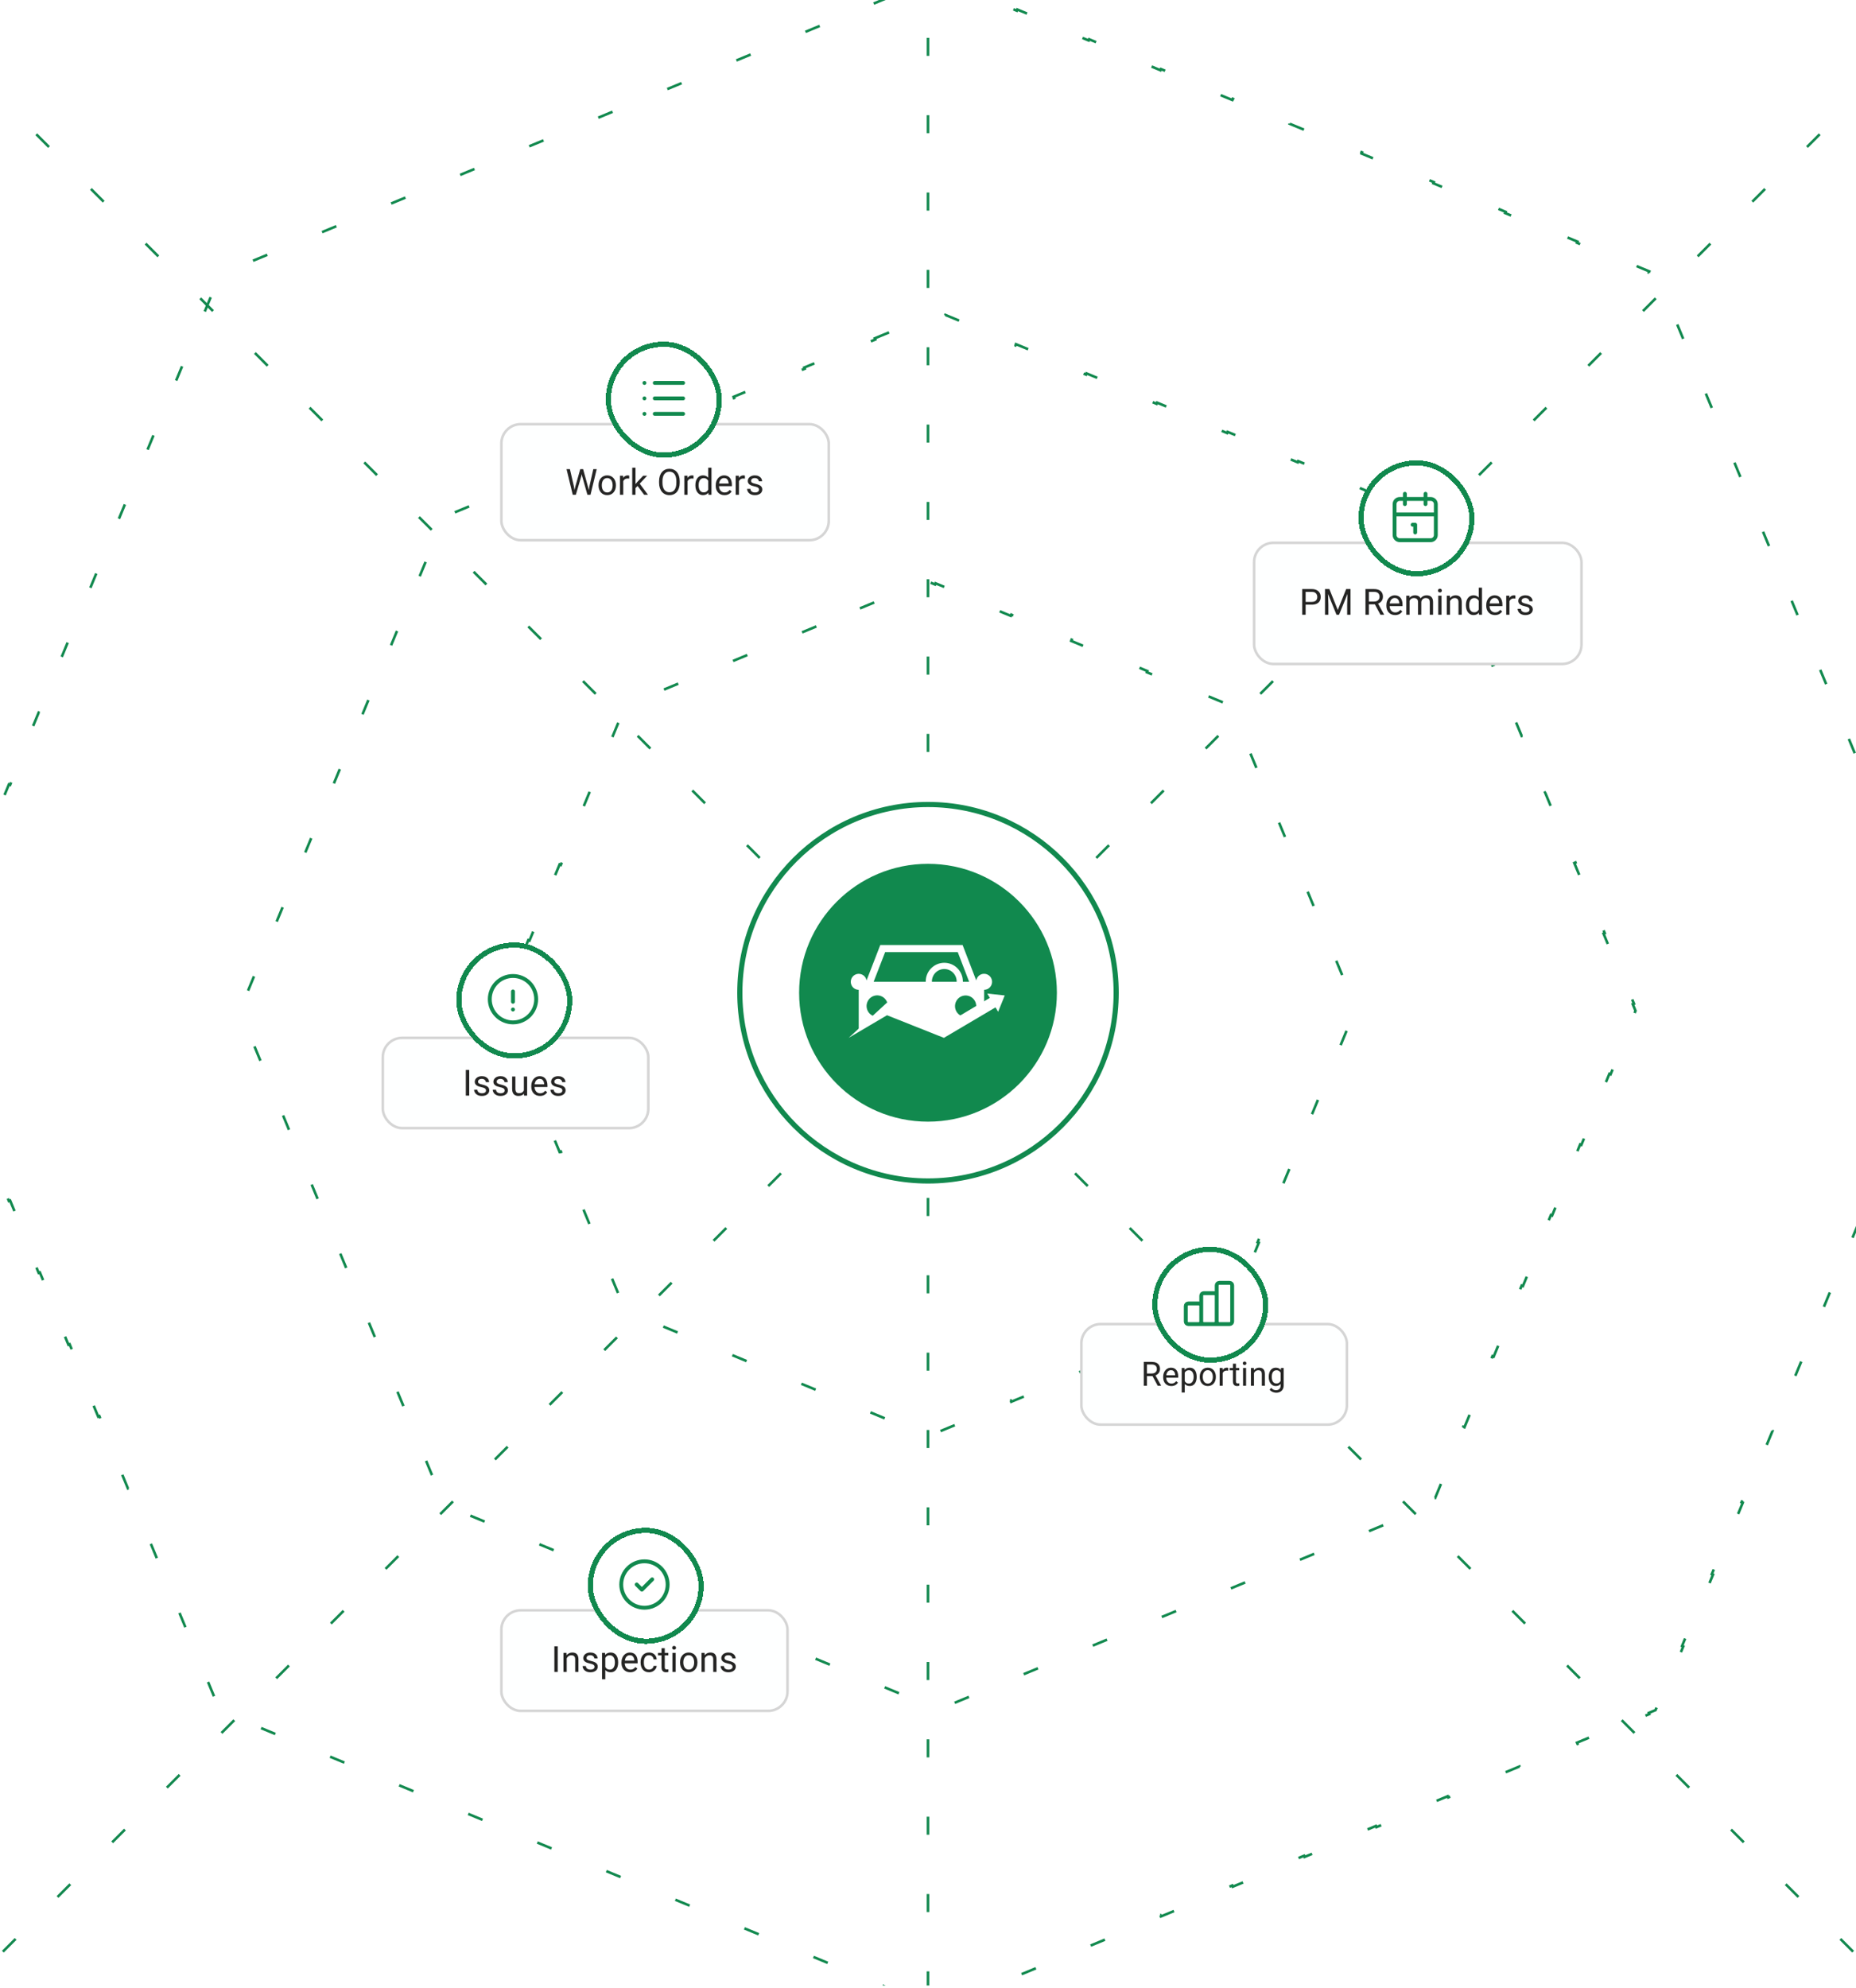 <svg width="736" height="788" viewBox="0 0 736 788" fill="none" xmlns="http://www.w3.org/2000/svg">
<g clip-path="url(#clip0_57_196)">
<path d="M341.003 241.183L365 231.243L365.196 231.715L368 230.553L370.804 231.715L371 231.243L394.997 241.183L394.802 241.655L400.801 244.14L400.997 243.668L424.994 253.608L424.799 254.08L430.798 256.565L430.994 256.093L454.991 266.033L454.796 266.505L460.795 268.99L460.991 268.518L484.989 278.458L484.793 278.93L487.597 280.092L488.759 282.896L489.231 282.7L499.171 306.698L498.699 306.894L501.184 312.893L501.656 312.697L511.596 336.695L511.124 336.891L513.609 342.89L514.081 342.695L524.021 366.692L523.549 366.888L526.034 372.887L526.506 372.692L536.446 396.689L535.974 396.885L537.136 399.689L535.974 402.493L536.446 402.689L526.506 426.686L526.034 426.491L523.549 432.49L524.021 432.686L514.081 456.683L513.609 456.488L511.124 462.487L511.596 462.683L501.656 486.68L501.184 486.485L498.699 492.484L499.171 492.68L489.231 516.677L488.759 516.482L487.597 519.286L484.793 520.447L484.989 520.92L460.991 530.86L460.795 530.388L454.796 532.873L454.991 533.345L430.994 543.285L430.798 542.813L424.799 545.298L424.994 545.77L400.997 555.71L400.801 555.238L394.802 557.723L394.997 558.195L371 568.135L370.804 567.663L368 568.825L365.196 567.663L365 568.135L341.003 558.195L341.198 557.723L335.199 555.238L335.003 555.71L311.006 545.77L311.201 545.298L305.202 542.813L305.006 543.285L281.009 533.345L281.204 532.873L275.205 530.388L275.009 530.86L251.012 520.92L251.207 520.447L248.403 519.286L247.242 516.482L246.769 516.677L236.829 492.68L237.301 492.484L234.816 486.485L234.344 486.68L224.404 462.683L224.876 462.487L222.391 456.488L221.919 456.683L211.979 432.686L212.451 432.49L209.966 426.491L209.494 426.686L199.554 402.689L200.026 402.493L198.864 399.689L200.026 396.885L199.554 396.689L209.494 372.692L209.966 372.887L212.451 366.888L211.979 366.692L221.919 342.695L222.391 342.89L224.876 336.891L224.404 336.695L234.344 312.697L234.816 312.893L237.301 306.894L236.829 306.698L246.769 282.7L247.242 282.896L248.403 280.092L251.207 278.93L251.012 278.458L275.009 268.518L275.205 268.99L281.204 266.505L281.009 266.033L305.006 256.093L305.202 256.565L311.201 254.08L311.006 253.608L335.003 243.668L335.199 244.14L341.198 241.655L341.003 241.183Z" stroke="#11894E" stroke-width="1.022" stroke-dasharray="6.13 24.53"/>
<path d="M346.904 134.12L369.291 124.848L369.486 125.32L372.089 124.242L374.692 125.32L374.887 124.848L397.274 134.12L397.078 134.593L402.675 136.911L402.871 136.439L425.257 145.712L425.062 146.184L430.659 148.502L430.854 148.03L453.241 157.303L453.045 157.775L458.642 160.093L458.838 159.621L481.224 168.894L481.029 169.366L486.625 171.684L486.821 171.212L509.208 180.485L509.012 180.957L514.609 183.275L514.805 182.803L537.191 192.076L536.996 192.548L542.592 194.867L542.788 194.394L565.175 203.667L564.979 204.139L567.582 205.218L568.66 207.82L569.132 207.625L578.405 230.012L577.933 230.207L580.251 235.804L580.723 235.608L589.996 257.995L589.524 258.191L591.842 263.787L592.315 263.592L601.587 285.978L601.115 286.174L603.433 291.771L603.906 291.575L613.179 313.962L612.706 314.158L615.025 319.754L615.497 319.559L624.77 341.945L624.297 342.141L626.616 347.738L627.088 347.542L636.361 369.929L635.889 370.124L638.207 375.721L638.679 375.526L647.952 397.912L647.48 398.108L648.558 400.711L647.48 403.313L647.952 403.509L638.679 425.896L638.207 425.7L635.889 431.297L636.361 431.492L627.088 453.879L626.616 453.684L624.297 459.28L624.77 459.476L615.497 481.863L615.025 481.667L612.706 487.264L613.179 487.459L603.906 509.846L603.433 509.651L601.115 515.247L601.587 515.443L592.315 537.83L591.842 537.634L589.524 543.231L589.996 543.426L580.723 565.813L580.251 565.618L577.933 571.214L578.405 571.41L569.132 593.797L568.66 593.601L567.582 596.204L564.979 597.282L565.175 597.754L542.788 607.027L542.592 606.555L536.996 608.873L537.191 609.345L514.805 618.618L514.609 618.146L509.012 620.464L509.208 620.936L486.821 630.209L486.625 629.737L481.029 632.055L481.224 632.527L458.838 641.8L458.642 641.328L453.045 643.646L453.241 644.119L430.854 653.392L430.659 652.919L425.062 655.238L425.257 655.71L402.871 664.983L402.675 664.51L397.078 666.829L397.274 667.301L374.887 676.574L374.692 676.102L372.089 677.18L369.486 676.102L369.291 676.574L346.904 667.301L347.099 666.829L341.503 664.51L341.307 664.983L318.92 655.71L319.116 655.238L313.519 652.919L313.324 653.392L290.937 644.119L291.132 643.646L285.536 641.328L285.34 641.8L262.953 632.527L263.149 632.055L257.552 629.737L257.357 630.209L234.97 620.936L235.165 620.464L229.569 618.146L229.373 618.618L206.986 609.345L207.182 608.873L201.585 606.555L201.39 607.027L179.003 597.754L179.199 597.282L176.596 596.204L175.518 593.601L175.045 593.797L165.773 571.41L166.245 571.214L163.927 565.618L163.454 565.813L154.181 543.426L154.654 543.231L152.335 537.634L151.863 537.83L142.59 515.443L143.062 515.247L140.744 509.651L140.272 509.846L130.999 487.459L131.471 487.264L129.153 481.667L128.681 481.863L119.408 459.476L119.88 459.28L117.562 453.684L117.09 453.879L107.817 431.493L108.289 431.297L105.971 425.7L105.499 425.896L96.226 403.509L96.698 403.313L95.62 400.711L96.698 398.108L96.226 397.912L105.499 375.526L105.971 375.721L108.289 370.124L107.817 369.929L117.09 347.542L117.562 347.738L119.88 342.141L119.408 341.945L128.681 319.559L129.153 319.754L131.471 314.158L130.999 313.962L140.272 291.575L140.744 291.771L143.062 286.174L142.59 285.978L151.863 263.592L152.335 263.787L154.654 258.191L154.181 257.995L163.454 235.608L163.927 235.804L166.245 230.207L165.773 230.012L175.045 207.625L175.518 207.82L176.596 205.218L179.199 204.139L179.003 203.667L201.39 194.394L201.585 194.867L207.182 192.548L206.986 192.076L229.373 182.803L229.569 183.275L235.165 180.957L234.97 180.485L257.357 171.212L257.552 171.684L263.149 169.366L262.953 168.894L285.34 159.621L285.536 160.093L291.132 157.775L290.937 157.303L313.324 148.03L313.519 148.502L319.116 146.184L318.92 145.712L341.307 136.439L341.503 136.911L347.099 134.593L346.904 134.12Z" stroke="#11894E" stroke-width="1.022" stroke-dasharray="6.13 24.53"/>
<path d="M346.458 1.417L369.241 -8.021L369.436 -7.548L372.089 -8.647L374.741 -7.548L374.937 -8.021L397.72 1.417L397.524 1.889L403.22 4.248L403.416 3.776L426.199 13.213L426.004 13.685L431.699 16.044L431.895 15.572L454.678 25.009L454.483 25.482L460.178 27.841L460.374 27.369L483.157 36.806L482.962 37.278L488.658 39.637L488.853 39.165L511.636 48.602L511.441 49.075L517.137 51.434L517.332 50.962L540.116 60.399L539.92 60.871L545.616 63.23L545.811 62.758L568.595 72.195L568.399 72.667L574.095 75.027L574.291 74.555L597.074 83.992L596.878 84.464L602.574 86.823L602.77 86.351L625.553 95.788L625.357 96.26L631.053 98.62L631.249 98.147L654.032 107.585L653.836 108.057L656.489 109.155L657.587 111.808L658.06 111.612L667.497 134.395L667.025 134.591L669.384 140.287L669.856 140.091L679.293 162.874L678.821 163.07L681.18 168.766L681.653 168.57L691.09 191.354L690.617 191.549L692.977 197.245L693.449 197.049L702.886 219.833L702.414 220.028L704.773 225.724L705.245 225.529L714.683 248.312L714.21 248.507L716.57 254.203L717.042 254.008L726.479 276.791L726.007 276.987L728.366 282.682L728.838 282.487L738.275 305.27L737.803 305.466L740.162 311.161L740.635 310.966L750.072 333.749L749.6 333.945L751.959 339.641L752.431 339.445L761.868 362.228L761.396 362.424L763.755 368.12L764.228 367.924L773.665 390.707L773.193 390.903L774.291 393.555L773.193 396.208L773.665 396.403L764.228 419.187L763.755 418.991L761.396 424.687L761.868 424.882L752.431 447.666L751.959 447.47L749.6 453.166L750.072 453.362L740.635 476.145L740.162 475.949L737.803 481.645L738.275 481.841L728.838 504.624L728.366 504.428L726.007 510.124L726.479 510.32L717.042 533.103L716.57 532.907L714.21 538.603L714.683 538.799L705.245 561.582L704.773 561.387L702.414 567.082L702.886 567.278L693.449 590.061L692.977 589.866L690.617 595.562L691.09 595.757L681.653 618.54L681.18 618.345L678.821 624.041L679.293 624.236L669.856 647.02L669.384 646.824L667.025 652.52L667.497 652.715L658.06 675.499L657.587 675.303L656.489 677.955L653.836 679.054L654.032 679.526L631.249 688.963L631.053 688.491L625.357 690.85L625.553 691.323L602.77 700.76L602.574 700.288L596.878 702.647L597.074 703.119L574.291 712.556L574.095 712.084L568.399 714.443L568.595 714.916L545.811 724.353L545.616 723.88L539.92 726.24L540.116 726.712L517.332 736.149L517.137 735.677L511.441 738.036L511.636 738.508L488.853 747.946L488.658 747.473L482.962 749.833L483.157 750.305L460.374 759.742L460.178 759.27L454.483 761.629L454.678 762.101L431.895 771.538L431.699 771.066L426.004 773.425L426.199 773.898L403.416 783.335L403.22 782.863L397.524 785.222L397.72 785.694L374.937 795.131L374.741 794.659L372.089 795.758L369.436 794.659L369.241 795.131L346.458 785.694L346.653 785.222L340.957 782.863L340.762 783.335L317.978 773.898L318.174 773.425L312.478 771.066L312.283 771.538L289.499 762.101L289.695 761.629L283.999 759.27L283.804 759.742L261.02 750.305L261.216 749.833L255.52 747.473L255.324 747.945L232.541 738.508L232.737 738.036L227.041 735.677L226.845 736.149L204.062 726.712L204.258 726.24L198.562 723.88L198.366 724.353L175.583 714.916L175.778 714.443L170.083 712.084L169.887 712.556L147.104 703.119L147.299 702.647L141.604 700.288L141.408 700.76L118.625 691.323L118.82 690.85L113.124 688.491L112.929 688.963L90.145 679.526L90.341 679.054L87.689 677.955L86.59 675.303L86.118 675.499L76.681 652.715L77.153 652.52L74.794 646.824L74.322 647.02L64.884 624.236L65.357 624.041L62.997 618.345L62.525 618.54L53.088 595.757L53.56 595.562L51.201 589.866L50.729 590.061L41.291 567.278L41.764 567.082L39.404 561.387L38.932 561.582L29.495 538.799L29.967 538.603L27.608 532.907L27.136 533.103L17.699 510.32L18.171 510.124L15.812 504.428L15.339 504.624L5.902 481.841L6.374 481.645L4.015 475.949L3.543 476.145L-5.894 453.362L-5.422 453.166L-7.781 447.47L-8.254 447.666L-17.691 424.882L-17.218 424.687L-19.578 418.991L-20.05 419.187L-29.487 396.403L-29.015 396.208L-30.113 393.555L-29.015 390.903L-29.487 390.707L-20.05 367.924L-19.578 368.12L-17.218 362.424L-17.691 362.228L-8.254 339.445L-7.781 339.641L-5.422 333.945L-5.894 333.749L3.543 310.966L4.015 311.161L6.374 305.466L5.902 305.27L15.339 282.487L15.812 282.682L18.171 276.987L17.699 276.791L27.136 254.008L27.608 254.203L29.967 248.507L29.495 248.312L38.932 225.529L39.404 225.724L41.764 220.028L41.291 219.833L50.729 197.049L51.201 197.245L53.56 191.549L53.088 191.354L62.525 168.57L62.997 168.766L65.357 163.07L64.884 162.874L74.322 140.091L74.794 140.287L77.153 134.591L76.681 134.395L86.118 111.612L86.59 111.808L87.689 109.155L90.341 108.057L90.145 107.585L112.929 98.147L113.124 98.62L118.82 96.26L118.625 95.788L141.408 86.351L141.604 86.823L147.299 84.464L147.104 83.992L169.887 74.555L170.083 75.027L175.778 72.667L175.583 72.195L198.366 62.758L198.562 63.23L204.258 60.871L204.062 60.399L226.845 50.962L227.041 51.434L232.737 49.075L232.541 48.602L255.324 39.165L255.52 39.637L261.216 37.278L261.02 36.806L283.804 27.369L283.999 27.841L289.695 25.482L289.499 25.009L312.283 15.572L312.478 16.044L318.174 13.685L317.978 13.213L340.762 3.776L340.957 4.248L346.653 1.889L346.458 1.417Z" stroke="#11894E" stroke-width="1.022" stroke-dasharray="6.13 24.53"/>
<path d="M368 880.133L368 -110.4" stroke="#12884E" stroke-width="1.022" stroke-linecap="square" stroke-dasharray="6.13 24.53"/>
<path d="M-28.622 10.222L764.622 803.467" stroke="#12884E" stroke-width="1.022" stroke-linecap="square" stroke-dasharray="6.13 24.53"/>
<path d="M764.622 10.222L-28.622 803.467" stroke="#12884E" stroke-width="1.022" stroke-linecap="square" stroke-dasharray="6.13 24.53"/>
<rect x="198.822" y="168.156" width="129.822" height="46" rx="7.667" fill="#FEFFFF"/>
<rect x="198.822" y="168.156" width="129.822" height="46" rx="7.667" stroke="#D5D5D5" stroke-width="1.022"/>
<path d="M228.091 193.081L230.11 185.981H231.088L230.522 188.742L228.349 196.156H227.378L228.091 193.081ZM226.001 185.981L227.609 192.941L228.091 196.156H227.126L224.66 185.981H226.001ZM233.702 192.934L235.274 185.981H236.623L234.163 196.156H233.199L233.702 192.934ZM231.235 185.981L233.199 193.081L233.912 196.156H232.94L230.844 188.742L230.271 185.981H231.235ZM237.357 192.459V192.298C237.357 191.753 237.436 191.248 237.594 190.782C237.753 190.312 237.981 189.904 238.279 189.559C238.577 189.21 238.938 188.94 239.362 188.749C239.786 188.553 240.261 188.455 240.788 188.455C241.319 188.455 241.796 188.553 242.22 188.749C242.649 188.94 243.012 189.21 243.31 189.559C243.613 189.904 243.844 190.312 244.002 190.782C244.16 191.248 244.24 191.753 244.24 192.298V192.459C244.24 193.004 244.16 193.51 244.002 193.976C243.844 194.441 243.613 194.849 243.31 195.198C243.012 195.543 242.651 195.813 242.227 196.009C241.808 196.2 241.333 196.296 240.802 196.296C240.271 196.296 239.793 196.2 239.369 196.009C238.945 195.813 238.582 195.543 238.279 195.198C237.981 194.849 237.753 194.441 237.594 193.976C237.436 193.51 237.357 193.004 237.357 192.459ZM238.649 192.298V192.459C238.649 192.837 238.694 193.193 238.782 193.528C238.871 193.859 239.003 194.153 239.18 194.409C239.362 194.665 239.588 194.868 239.858 195.017C240.128 195.161 240.443 195.233 240.802 195.233C241.156 195.233 241.465 195.161 241.731 195.017C242.001 194.868 242.225 194.665 242.402 194.409C242.579 194.153 242.712 193.859 242.8 193.528C242.893 193.193 242.94 192.837 242.94 192.459V192.298C242.94 191.926 242.893 191.574 242.8 191.243C242.712 190.908 242.576 190.612 242.395 190.356C242.218 190.095 241.994 189.89 241.724 189.741C241.458 189.592 241.146 189.517 240.788 189.517C240.434 189.517 240.121 189.592 239.851 189.741C239.586 189.89 239.362 190.095 239.18 190.356C239.003 190.612 238.871 190.908 238.782 191.243C238.694 191.574 238.649 191.926 238.649 192.298ZM247.154 189.783V196.156H245.861V188.595H247.119L247.154 189.783ZM249.515 188.553L249.508 189.755C249.401 189.732 249.299 189.718 249.201 189.713C249.108 189.704 249.001 189.699 248.88 189.699C248.581 189.699 248.318 189.746 248.09 189.839C247.862 189.932 247.668 190.062 247.51 190.23C247.352 190.398 247.226 190.598 247.133 190.831C247.044 191.059 246.986 191.311 246.958 191.586L246.595 191.795C246.595 191.339 246.639 190.91 246.727 190.51C246.82 190.109 246.963 189.755 247.154 189.447C247.345 189.135 247.587 188.893 247.88 188.721C248.178 188.544 248.532 188.455 248.942 188.455C249.036 188.455 249.143 188.467 249.264 188.49C249.385 188.509 249.469 188.53 249.515 188.553ZM252.01 185.422V196.156H250.71V185.422H252.01ZM256.629 188.595L253.331 192.124L251.486 194.038L251.381 192.662L252.702 191.083L255.05 188.595H256.629ZM255.448 196.156L252.751 192.55L253.422 191.397L256.971 196.156H255.448ZM269.543 190.747V191.39C269.543 192.154 269.447 192.839 269.256 193.444C269.065 194.05 268.79 194.565 268.432 194.989C268.073 195.413 267.642 195.736 267.139 195.96C266.64 196.184 266.081 196.296 265.462 196.296C264.861 196.296 264.309 196.184 263.806 195.96C263.307 195.736 262.874 195.413 262.506 194.989C262.142 194.565 261.861 194.05 261.66 193.444C261.46 192.839 261.36 192.154 261.36 191.39V190.747C261.36 189.983 261.458 189.301 261.653 188.7C261.854 188.094 262.135 187.579 262.499 187.155C262.862 186.727 263.293 186.401 263.792 186.177C264.295 185.954 264.847 185.842 265.448 185.842C266.067 185.842 266.626 185.954 267.125 186.177C267.628 186.401 268.059 186.727 268.418 187.155C268.781 187.579 269.058 188.094 269.249 188.7C269.445 189.301 269.543 189.983 269.543 190.747ZM268.208 191.39V190.733C268.208 190.128 268.145 189.592 268.019 189.126C267.898 188.66 267.719 188.269 267.481 187.952C267.244 187.635 266.952 187.395 266.608 187.232C266.268 187.069 265.881 186.988 265.448 186.988C265.028 186.988 264.649 187.069 264.309 187.232C263.973 187.395 263.684 187.635 263.442 187.952C263.205 188.269 263.021 188.66 262.89 189.126C262.76 189.592 262.695 190.128 262.695 190.733V191.39C262.695 192 262.76 192.541 262.89 193.011C263.021 193.477 263.207 193.871 263.449 194.192C263.696 194.509 263.987 194.749 264.323 194.912C264.663 195.075 265.042 195.156 265.462 195.156C265.9 195.156 266.289 195.075 266.629 194.912C266.969 194.749 267.255 194.509 267.488 194.192C267.726 193.871 267.905 193.477 268.026 193.011C268.147 192.541 268.208 192 268.208 191.39ZM272.659 189.783V196.156H271.366V188.595H272.624L272.659 189.783ZM275.021 188.553L275.014 189.755C274.907 189.732 274.804 189.718 274.707 189.713C274.613 189.704 274.506 189.699 274.385 189.699C274.087 189.699 273.824 189.746 273.596 189.839C273.367 189.932 273.174 190.062 273.016 190.23C272.857 190.398 272.731 190.598 272.638 190.831C272.55 191.059 272.491 191.311 272.464 191.586L272.1 191.795C272.1 191.339 272.144 190.91 272.233 190.51C272.326 190.109 272.468 189.755 272.659 189.447C272.85 189.135 273.092 188.893 273.386 188.721C273.684 188.544 274.038 188.455 274.448 188.455C274.541 188.455 274.648 188.467 274.77 188.49C274.891 188.509 274.974 188.53 275.021 188.553ZM280.842 194.688V185.422H282.142V196.156H280.954L280.842 194.688ZM275.755 192.459V192.312C275.755 191.735 275.825 191.211 275.964 190.74C276.109 190.265 276.311 189.857 276.572 189.517C276.838 189.177 277.152 188.916 277.516 188.735C277.884 188.548 278.294 188.455 278.746 188.455C279.221 188.455 279.635 188.539 279.989 188.707C280.348 188.87 280.651 189.11 280.898 189.426C281.149 189.739 281.347 190.116 281.492 190.558C281.636 191.001 281.736 191.502 281.792 192.061V192.704C281.741 193.258 281.641 193.757 281.492 194.199C281.347 194.642 281.149 195.019 280.898 195.331C280.651 195.643 280.348 195.883 279.989 196.051C279.631 196.214 279.211 196.296 278.732 196.296C278.289 196.296 277.884 196.2 277.516 196.009C277.152 195.818 276.838 195.55 276.572 195.205C276.311 194.861 276.109 194.455 275.964 193.99C275.825 193.519 275.755 193.009 275.755 192.459ZM277.055 192.312V192.459C277.055 192.837 277.092 193.191 277.166 193.521C277.246 193.852 277.367 194.143 277.53 194.395C277.693 194.646 277.9 194.844 278.152 194.989C278.403 195.129 278.704 195.198 279.053 195.198C279.482 195.198 279.833 195.108 280.108 194.926C280.388 194.744 280.611 194.504 280.779 194.206C280.947 193.908 281.077 193.584 281.17 193.235V191.551C281.114 191.295 281.033 191.048 280.926 190.81C280.823 190.568 280.688 190.354 280.521 190.167C280.357 189.976 280.155 189.825 279.913 189.713C279.675 189.601 279.393 189.545 279.067 189.545C278.713 189.545 278.408 189.62 278.152 189.769C277.9 189.913 277.693 190.114 277.53 190.37C277.367 190.621 277.246 190.915 277.166 191.25C277.092 191.581 277.055 191.935 277.055 192.312ZM287.292 196.296C286.765 196.296 286.288 196.207 285.859 196.03C285.435 195.848 285.07 195.594 284.762 195.268C284.459 194.942 284.226 194.556 284.063 194.108C283.9 193.661 283.819 193.172 283.819 192.641V192.347C283.819 191.732 283.91 191.185 284.091 190.705C284.273 190.221 284.52 189.811 284.832 189.475C285.144 189.14 285.498 188.886 285.894 188.714C286.29 188.541 286.7 188.455 287.124 188.455C287.664 188.455 288.13 188.548 288.522 188.735C288.918 188.921 289.241 189.182 289.493 189.517C289.744 189.848 289.931 190.239 290.052 190.691C290.173 191.138 290.234 191.628 290.234 192.159V192.739L284.587 192.739V191.684L288.941 191.684V191.586C288.922 191.25 288.852 190.924 288.731 190.607C288.615 190.291 288.428 190.03 288.172 189.825C287.916 189.62 287.567 189.517 287.124 189.517C286.831 189.517 286.56 189.58 286.313 189.706C286.067 189.827 285.855 190.009 285.678 190.251C285.501 190.493 285.363 190.789 285.265 191.138C285.167 191.488 285.119 191.891 285.119 192.347V192.641C285.119 193 285.167 193.337 285.265 193.654C285.368 193.966 285.514 194.241 285.705 194.479C285.901 194.716 286.136 194.903 286.411 195.038C286.691 195.173 287.008 195.24 287.362 195.24C287.818 195.24 288.205 195.147 288.522 194.961C288.838 194.774 289.116 194.525 289.353 194.213L290.136 194.835C289.973 195.082 289.765 195.317 289.514 195.541C289.262 195.764 288.953 195.946 288.584 196.086C288.221 196.226 287.79 196.296 287.292 196.296ZM293.036 189.783V196.156H291.743V188.595H293.001L293.036 189.783ZM295.398 188.553L295.391 189.755C295.284 189.732 295.181 189.718 295.083 189.713C294.99 189.704 294.883 189.699 294.762 189.699C294.464 189.699 294.2 189.746 293.972 189.839C293.744 189.932 293.551 190.062 293.392 190.23C293.234 190.398 293.108 190.598 293.015 190.831C292.926 191.059 292.868 191.311 292.84 191.586L292.477 191.795C292.477 191.339 292.521 190.91 292.609 190.51C292.703 190.109 292.845 189.755 293.036 189.447C293.227 189.135 293.469 188.893 293.762 188.721C294.061 188.544 294.415 188.455 294.825 188.455C294.918 188.455 295.025 188.467 295.146 188.49C295.267 188.509 295.351 188.53 295.398 188.553ZM300.995 194.15C300.995 193.964 300.953 193.792 300.869 193.633C300.79 193.47 300.625 193.323 300.373 193.193C300.126 193.058 299.753 192.941 299.255 192.844C298.836 192.755 298.456 192.65 298.116 192.529C297.78 192.408 297.494 192.261 297.256 192.089C297.023 191.916 296.844 191.714 296.718 191.481C296.593 191.248 296.53 190.975 296.53 190.663C296.53 190.365 296.595 190.083 296.725 189.818C296.86 189.552 297.049 189.317 297.291 189.112C297.538 188.907 297.834 188.746 298.179 188.63C298.524 188.513 298.908 188.455 299.332 188.455C299.937 188.455 300.455 188.562 300.883 188.777C301.312 188.991 301.64 189.277 301.868 189.636C302.097 189.99 302.211 190.384 302.211 190.817H300.918C300.918 190.607 300.855 190.405 300.729 190.209C300.608 190.009 300.429 189.843 300.191 189.713C299.958 189.583 299.672 189.517 299.332 189.517C298.973 189.517 298.682 189.573 298.458 189.685C298.239 189.792 298.079 189.93 297.976 190.097C297.878 190.265 297.829 190.442 297.829 190.628C297.829 190.768 297.853 190.894 297.899 191.006C297.951 191.113 298.039 191.213 298.165 191.306C298.291 191.395 298.468 191.479 298.696 191.558C298.924 191.637 299.215 191.716 299.569 191.795C300.189 191.935 300.699 192.103 301.1 192.298C301.5 192.494 301.799 192.734 301.994 193.018C302.19 193.302 302.288 193.647 302.288 194.052C302.288 194.383 302.218 194.686 302.078 194.961C301.943 195.236 301.745 195.473 301.484 195.674C301.228 195.869 300.92 196.023 300.562 196.135C300.208 196.242 299.809 196.296 299.367 196.296C298.701 196.296 298.137 196.177 297.676 195.939C297.214 195.702 296.865 195.394 296.627 195.017C296.39 194.639 296.271 194.241 296.271 193.822H297.571C297.589 194.176 297.692 194.458 297.878 194.667C298.065 194.872 298.293 195.019 298.563 195.108C298.833 195.191 299.101 195.233 299.367 195.233C299.721 195.233 300.017 195.187 300.254 195.094C300.496 195 300.68 194.872 300.806 194.709C300.932 194.546 300.995 194.36 300.995 194.15Z" fill="#252524"/>
<g filter="url(#filter0_d_57_196)">
<rect x="240.222" y="131.355" width="46" height="46" rx="23" fill="white" shape-rendering="crispEdges"/>
<rect x="241.245" y="132.378" width="43.956" height="43.956" rx="21.978" stroke="#11894E" stroke-width="2.044" shape-rendering="crispEdges"/>
<path d="M259.644 147.711H270.889M259.644 153.844H270.889M259.644 159.978H270.889M255.556 147.711V147.721M255.556 153.844V153.854M255.556 159.978V159.988" stroke="#11894E" stroke-width="1.533" stroke-linecap="round" stroke-linejoin="round"/>
</g>
<rect x="497.311" y="215.178" width="129.822" height="48.044" rx="7.667" fill="#FEFFFF"/>
<rect x="497.311" y="215.178" width="129.822" height="48.044" rx="7.667" stroke="#D5D5D5" stroke-width="1.022"/>
<path d="M520.156 239.71H517.437V238.613H520.156C520.682 238.613 521.108 238.529 521.434 238.361C521.761 238.193 521.998 237.96 522.147 237.662C522.301 237.364 522.378 237.024 522.378 236.642C522.378 236.293 522.301 235.964 522.147 235.657C521.998 235.349 521.761 235.102 521.434 234.916C521.108 234.725 520.682 234.629 520.156 234.629H517.752V243.7H516.403V233.525H520.156C520.924 233.525 521.574 233.658 522.105 233.924C522.636 234.189 523.039 234.557 523.314 235.028C523.589 235.494 523.727 236.027 523.727 236.628C523.727 237.28 523.589 237.837 523.314 238.298C523.039 238.759 522.636 239.111 522.105 239.353C521.574 239.591 520.924 239.71 520.156 239.71ZM525.858 233.525H527.165L530.498 241.82L533.824 233.525H535.138L531.001 243.7H529.981L525.858 233.525ZM525.432 233.525H526.585L526.773 239.731V243.7H525.432V233.525ZM534.404 233.525H535.557V243.7H534.215V239.731L534.404 233.525ZM541.476 233.525H544.844C545.608 233.525 546.253 233.642 546.779 233.875C547.31 234.108 547.713 234.452 547.988 234.909C548.268 235.361 548.408 235.918 548.408 236.579C548.408 237.045 548.312 237.471 548.121 237.858C547.935 238.24 547.665 238.566 547.31 238.836C546.961 239.102 546.542 239.3 546.053 239.43L545.675 239.577H542.51L542.496 238.48H544.886C545.37 238.48 545.773 238.396 546.095 238.228C546.416 238.056 546.658 237.825 546.821 237.536C546.984 237.248 547.066 236.928 547.066 236.579C547.066 236.188 546.989 235.845 546.835 235.552C546.682 235.258 546.439 235.032 546.109 234.874C545.782 234.711 545.361 234.629 544.844 234.629H542.824V243.7H541.476V233.525ZM547.422 243.7L544.949 239.088L546.353 239.081L548.862 243.616V243.7H547.422ZM553.236 243.839C552.71 243.839 552.232 243.751 551.804 243.574C551.38 243.392 551.014 243.138 550.707 242.812C550.404 242.486 550.171 242.099 550.008 241.652C549.845 241.205 549.763 240.716 549.763 240.185V239.891C549.763 239.276 549.854 238.729 550.036 238.249C550.217 237.765 550.464 237.355 550.776 237.019C551.089 236.684 551.443 236.43 551.839 236.258C552.235 236.085 552.645 235.999 553.068 235.999C553.609 235.999 554.075 236.092 554.466 236.279C554.862 236.465 555.186 236.726 555.437 237.061C555.689 237.392 555.875 237.783 555.996 238.235C556.118 238.682 556.178 239.172 556.178 239.703V240.283H550.532V239.227H554.885V239.13C554.867 238.794 554.797 238.468 554.676 238.151C554.559 237.835 554.373 237.574 554.117 237.369C553.86 237.164 553.511 237.061 553.068 237.061C552.775 237.061 552.505 237.124 552.258 237.25C552.011 237.371 551.799 237.553 551.622 237.795C551.445 238.037 551.308 238.333 551.21 238.682C551.112 239.032 551.063 239.435 551.063 239.891V240.185C551.063 240.544 551.112 240.881 551.21 241.198C551.312 241.51 551.459 241.785 551.65 242.023C551.846 242.26 552.081 242.447 552.356 242.582C552.635 242.717 552.952 242.784 553.306 242.784C553.763 242.784 554.149 242.691 554.466 242.505C554.783 242.318 555.06 242.069 555.298 241.757L556.08 242.379C555.917 242.626 555.71 242.861 555.458 243.085C555.207 243.308 554.897 243.49 554.529 243.63C554.166 243.77 553.735 243.839 553.236 243.839ZM558.973 237.641V243.7H557.673V236.139H558.903L558.973 237.641ZM558.708 239.633L558.107 239.612C558.111 239.095 558.179 238.617 558.309 238.179C558.44 237.737 558.633 237.352 558.889 237.026C559.146 236.7 559.465 236.449 559.847 236.272C560.229 236.09 560.671 235.999 561.174 235.999C561.528 235.999 561.855 236.05 562.153 236.153C562.451 236.251 562.709 236.407 562.928 236.621C563.147 236.835 563.317 237.11 563.438 237.446C563.56 237.781 563.62 238.186 563.62 238.661V243.7H562.327V238.724C562.327 238.328 562.26 238.012 562.125 237.774C561.994 237.536 561.808 237.364 561.566 237.257C561.323 237.145 561.039 237.089 560.713 237.089C560.331 237.089 560.012 237.157 559.756 237.292C559.5 237.427 559.295 237.613 559.141 237.851C558.987 238.088 558.875 238.361 558.805 238.668C558.74 238.971 558.708 239.293 558.708 239.633ZM563.606 238.92L562.74 239.186C562.744 238.771 562.812 238.373 562.942 237.991C563.077 237.609 563.271 237.269 563.522 236.97C563.779 236.672 564.093 236.437 564.466 236.265C564.838 236.088 565.265 235.999 565.744 235.999C566.15 235.999 566.508 236.053 566.821 236.16C567.137 236.267 567.403 236.432 567.617 236.656C567.836 236.875 568.002 237.157 568.113 237.501C568.225 237.846 568.281 238.256 568.281 238.731V243.7H566.981V238.717C566.981 238.293 566.914 237.965 566.779 237.732C566.648 237.494 566.462 237.329 566.22 237.236C565.982 237.138 565.698 237.089 565.367 237.089C565.083 237.089 564.831 237.138 564.612 237.236C564.393 237.334 564.209 237.469 564.06 237.641C563.911 237.809 563.797 238.002 563.718 238.221C563.643 238.44 563.606 238.673 563.606 238.92ZM571.642 236.139V243.7H570.342V236.139H571.642ZM570.245 234.133C570.245 233.924 570.307 233.747 570.433 233.602C570.564 233.458 570.755 233.386 571.006 233.386C571.253 233.386 571.442 233.458 571.572 233.602C571.707 233.747 571.775 233.924 571.775 234.133C571.775 234.334 571.707 234.506 571.572 234.65C571.442 234.79 571.253 234.86 571.006 234.86C570.755 234.86 570.564 234.79 570.433 234.65C570.307 234.506 570.245 234.334 570.245 234.133ZM575.01 237.753V243.7H573.718V236.139H574.94L575.01 237.753ZM574.703 239.633L574.165 239.612C574.169 239.095 574.246 238.617 574.395 238.179C574.544 237.737 574.754 237.352 575.024 237.026C575.294 236.7 575.616 236.449 575.989 236.272C576.366 236.09 576.783 235.999 577.239 235.999C577.612 235.999 577.948 236.05 578.246 236.153C578.544 236.251 578.798 236.409 579.007 236.628C579.222 236.847 579.385 237.131 579.497 237.481C579.608 237.825 579.664 238.247 579.664 238.745V243.7H578.364V238.731C578.364 238.335 578.306 238.019 578.19 237.781C578.073 237.539 577.903 237.364 577.68 237.257C577.456 237.145 577.181 237.089 576.855 237.089C576.534 237.089 576.24 237.157 575.975 237.292C575.714 237.427 575.488 237.613 575.297 237.851C575.11 238.088 574.964 238.361 574.857 238.668C574.754 238.971 574.703 239.293 574.703 239.633ZM586.394 242.232V232.966H587.693V243.7H586.505L586.394 242.232ZM581.306 240.003V239.856C581.306 239.279 581.376 238.755 581.516 238.284C581.66 237.809 581.863 237.401 582.124 237.061C582.389 236.721 582.704 236.46 583.067 236.279C583.435 236.092 583.845 235.999 584.297 235.999C584.772 235.999 585.187 236.083 585.541 236.251C585.9 236.414 586.203 236.654 586.449 236.97C586.701 237.283 586.899 237.66 587.043 238.102C587.188 238.545 587.288 239.046 587.344 239.605V240.248C587.293 240.802 587.192 241.301 587.043 241.743C586.899 242.186 586.701 242.563 586.449 242.875C586.203 243.187 585.9 243.427 585.541 243.595C585.182 243.758 584.763 243.839 584.283 243.839C583.841 243.839 583.435 243.744 583.067 243.553C582.704 243.362 582.389 243.094 582.124 242.749C581.863 242.405 581.66 241.999 581.516 241.533C581.376 241.063 581.306 240.553 581.306 240.003ZM582.606 239.856V240.003C582.606 240.38 582.643 240.735 582.718 241.065C582.797 241.396 582.918 241.687 583.081 241.939C583.244 242.19 583.452 242.388 583.703 242.533C583.955 242.672 584.255 242.742 584.605 242.742C585.033 242.742 585.385 242.652 585.66 242.47C585.939 242.288 586.163 242.048 586.331 241.75C586.498 241.452 586.629 241.128 586.722 240.779V239.095C586.666 238.838 586.585 238.592 586.477 238.354C586.375 238.112 586.24 237.897 586.072 237.711C585.909 237.52 585.706 237.369 585.464 237.257C585.227 237.145 584.945 237.089 584.619 237.089C584.265 237.089 583.959 237.164 583.703 237.313C583.452 237.457 583.244 237.658 583.081 237.914C582.918 238.165 582.797 238.459 582.718 238.794C582.643 239.125 582.606 239.479 582.606 239.856ZM592.843 243.839C592.317 243.839 591.839 243.751 591.411 243.574C590.987 243.392 590.621 243.138 590.314 242.812C590.011 242.486 589.778 242.099 589.615 241.652C589.452 241.205 589.37 240.716 589.37 240.185V239.891C589.37 239.276 589.461 238.729 589.643 238.249C589.825 237.765 590.071 237.355 590.384 237.019C590.696 236.684 591.05 236.43 591.446 236.258C591.842 236.085 592.252 235.999 592.676 235.999C593.216 235.999 593.682 236.092 594.073 236.279C594.469 236.465 594.793 236.726 595.044 237.061C595.296 237.392 595.482 237.783 595.603 238.235C595.725 238.682 595.785 239.172 595.785 239.703V240.283H590.139V239.227H594.492V239.13C594.474 238.794 594.404 238.468 594.283 238.151C594.166 237.835 593.98 237.574 593.724 237.369C593.468 237.164 593.118 237.061 592.676 237.061C592.382 237.061 592.112 237.124 591.865 237.25C591.618 237.371 591.406 237.553 591.229 237.795C591.052 238.037 590.915 238.333 590.817 238.682C590.719 239.032 590.67 239.435 590.67 239.891V240.185C590.67 240.544 590.719 240.881 590.817 241.198C590.919 241.51 591.066 241.785 591.257 242.023C591.453 242.26 591.688 242.447 591.963 242.582C592.242 242.717 592.559 242.784 592.913 242.784C593.37 242.784 593.756 242.691 594.073 242.505C594.39 242.318 594.667 242.069 594.905 241.757L595.687 242.379C595.524 242.626 595.317 242.861 595.065 243.085C594.814 243.308 594.504 243.49 594.136 243.63C593.773 243.77 593.342 243.839 592.843 243.839ZM598.587 237.327V243.7H597.295V236.139H598.552L598.587 237.327ZM600.949 236.097L600.942 237.299C600.835 237.276 600.733 237.262 600.635 237.257C600.542 237.248 600.434 237.243 600.313 237.243C600.015 237.243 599.752 237.29 599.524 237.383C599.295 237.476 599.102 237.606 598.944 237.774C598.785 237.942 598.66 238.142 598.566 238.375C598.478 238.603 598.42 238.855 598.392 239.13L598.028 239.339C598.028 238.883 598.073 238.454 598.161 238.054C598.254 237.653 598.396 237.299 598.587 236.991C598.778 236.679 599.021 236.437 599.314 236.265C599.612 236.088 599.966 235.999 600.376 235.999C600.469 235.999 600.577 236.011 600.698 236.034C600.819 236.053 600.903 236.074 600.949 236.097ZM606.546 241.694C606.546 241.508 606.505 241.335 606.421 241.177C606.341 241.014 606.176 240.867 605.925 240.737C605.678 240.602 605.305 240.485 604.806 240.387C604.387 240.299 604.008 240.194 603.667 240.073C603.332 239.952 603.046 239.805 602.808 239.633C602.575 239.46 602.396 239.258 602.27 239.025C602.144 238.792 602.081 238.519 602.081 238.207C602.081 237.909 602.146 237.627 602.277 237.362C602.412 237.096 602.601 236.861 602.843 236.656C603.09 236.451 603.386 236.29 603.73 236.174C604.075 236.057 604.459 235.999 604.883 235.999C605.489 235.999 606.006 236.106 606.435 236.321C606.863 236.535 607.192 236.821 607.42 237.18C607.648 237.534 607.762 237.928 607.762 238.361H606.47C606.47 238.151 606.407 237.949 606.281 237.753C606.16 237.553 605.98 237.387 605.743 237.257C605.51 237.126 605.223 237.061 604.883 237.061C604.525 237.061 604.233 237.117 604.01 237.229C603.791 237.336 603.63 237.474 603.528 237.641C603.43 237.809 603.381 237.986 603.381 238.172C603.381 238.312 603.404 238.438 603.451 238.55C603.502 238.657 603.591 238.757 603.716 238.85C603.842 238.939 604.019 239.023 604.247 239.102C604.476 239.181 604.767 239.26 605.121 239.339C605.741 239.479 606.251 239.647 606.651 239.842C607.052 240.038 607.35 240.278 607.546 240.562C607.741 240.846 607.839 241.191 607.839 241.596C607.839 241.927 607.769 242.23 607.63 242.505C607.494 242.78 607.296 243.017 607.036 243.218C606.779 243.413 606.472 243.567 606.113 243.679C605.759 243.786 605.361 243.839 604.918 243.839C604.252 243.839 603.688 243.721 603.227 243.483C602.766 243.245 602.417 242.938 602.179 242.561C601.941 242.183 601.823 241.785 601.823 241.366H603.122C603.141 241.72 603.244 242.002 603.43 242.211C603.616 242.416 603.844 242.563 604.115 242.652C604.385 242.735 604.653 242.777 604.918 242.777C605.272 242.777 605.568 242.731 605.806 242.638C606.048 242.544 606.232 242.416 606.358 242.253C606.484 242.09 606.546 241.904 606.546 241.694Z" fill="#252524"/>
<g filter="url(#filter1_d_57_196)">
<rect x="538.711" y="178.377" width="46" height="46" rx="23" fill="white" shape-rendering="crispEdges"/>
<rect x="539.733" y="179.4" width="43.956" height="43.956" rx="21.978" stroke="#11894E" stroke-width="2.044" shape-rendering="crispEdges"/>
<path d="M565.289 191.666V195.755M557.111 191.666V195.755M553.022 199.844H569.378M560.178 203.933H561.2V206.999M553.022 195.755C553.022 195.213 553.238 194.693 553.621 194.309C554.005 193.926 554.525 193.71 555.067 193.71H567.333C567.876 193.71 568.396 193.926 568.779 194.309C569.162 194.693 569.378 195.213 569.378 195.755V208.022C569.378 208.564 569.162 209.084 568.779 209.467C568.396 209.851 567.876 210.066 567.333 210.066H555.067C554.525 210.066 554.005 209.851 553.621 209.467C553.238 209.084 553.022 208.564 553.022 208.022V195.755Z" stroke="#11894E" stroke-width="1.533" stroke-linecap="round" stroke-linejoin="round"/>
</g>
<rect x="428.822" y="524.911" width="105.289" height="39.867" rx="7.667" fill="#FEFFFF"/>
<rect x="428.822" y="524.911" width="105.289" height="39.867" rx="7.667" stroke="#D5D5D5" stroke-width="1.022"/>
<path d="M453.563 539.897H456.691C457.4 539.897 457.999 540.005 458.488 540.221C458.981 540.437 459.355 540.758 459.611 541.181C459.87 541.601 460 542.118 460 542.732C460 543.165 459.911 543.561 459.734 543.92C459.561 544.274 459.31 544.577 458.981 544.828C458.657 545.075 458.267 545.259 457.813 545.38L457.463 545.516H454.523L454.51 544.497H456.73C457.18 544.497 457.554 544.419 457.852 544.264C458.151 544.104 458.376 543.889 458.527 543.621C458.678 543.353 458.754 543.057 458.754 542.732C458.754 542.369 458.683 542.051 458.54 541.778C458.397 541.506 458.172 541.296 457.865 541.149C457.562 540.998 457.171 540.922 456.691 540.922H454.815V549.344H453.563V539.897ZM459.085 549.344L456.788 545.062L458.092 545.055L460.422 549.266V549.344H459.085ZM464.484 549.474C463.995 549.474 463.551 549.392 463.153 549.227C462.76 549.059 462.42 548.823 462.135 548.52C461.854 548.217 461.637 547.858 461.486 547.443C461.334 547.028 461.259 546.574 461.259 546.08V545.808C461.259 545.237 461.343 544.729 461.512 544.283C461.681 543.833 461.91 543.452 462.2 543.141C462.489 542.83 462.818 542.594 463.186 542.434C463.554 542.274 463.934 542.194 464.328 542.194C464.83 542.194 465.262 542.28 465.626 542.453C465.993 542.626 466.294 542.868 466.528 543.18C466.761 543.487 466.934 543.85 467.047 544.27C467.159 544.685 467.215 545.14 467.215 545.633V546.171H461.973V545.191H466.015V545.101C465.998 544.789 465.933 544.486 465.82 544.192C465.712 543.898 465.539 543.656 465.301 543.465C465.063 543.275 464.739 543.18 464.328 543.18C464.055 543.18 463.805 543.238 463.575 543.355C463.346 543.468 463.149 543.636 462.985 543.861C462.82 544.086 462.693 544.361 462.602 544.685C462.511 545.01 462.466 545.384 462.466 545.808V546.08C462.466 546.414 462.511 546.727 462.602 547.021C462.697 547.311 462.833 547.566 463.011 547.787C463.192 548.008 463.411 548.181 463.666 548.306C463.926 548.431 464.22 548.494 464.549 548.494C464.972 548.494 465.332 548.408 465.626 548.235C465.92 548.062 466.177 547.83 466.398 547.54L467.125 548.118C466.973 548.347 466.781 548.566 466.547 548.773C466.313 548.981 466.026 549.15 465.684 549.279C465.347 549.409 464.947 549.474 464.484 549.474ZM469.817 543.673V552.044H468.61V542.323H469.714L469.817 543.673ZM474.548 545.775V545.912C474.548 546.422 474.487 546.896 474.366 547.333C474.245 547.765 474.067 548.142 473.834 548.462C473.605 548.782 473.321 549.031 472.984 549.208C472.646 549.385 472.259 549.474 471.822 549.474C471.377 549.474 470.983 549.4 470.641 549.253C470.3 549.106 470.01 548.892 469.772 548.611C469.534 548.33 469.344 547.992 469.201 547.599C469.063 547.205 468.967 546.762 468.915 546.269V545.542C468.967 545.023 469.065 544.558 469.207 544.147C469.35 543.736 469.538 543.385 469.772 543.096C470.01 542.801 470.298 542.579 470.635 542.427C470.972 542.272 471.362 542.194 471.803 542.194C472.244 542.194 472.636 542.28 472.977 542.453C473.319 542.622 473.607 542.864 473.84 543.18C474.074 543.496 474.249 543.874 474.366 544.315C474.487 544.752 474.548 545.239 474.548 545.775ZM473.341 545.912V545.775C473.341 545.425 473.304 545.096 473.23 544.789C473.157 544.478 473.042 544.205 472.887 543.972C472.735 543.734 472.54 543.548 472.303 543.414C472.065 543.275 471.781 543.206 471.453 543.206C471.15 543.206 470.886 543.258 470.661 543.362C470.44 543.465 470.252 543.606 470.096 543.783C469.941 543.956 469.813 544.155 469.714 544.38C469.618 544.601 469.547 544.83 469.499 545.068V546.749C469.586 547.052 469.707 547.337 469.863 547.605C470.019 547.869 470.226 548.083 470.486 548.248C470.745 548.408 471.072 548.488 471.466 548.488C471.79 548.488 472.069 548.421 472.303 548.287C472.54 548.148 472.735 547.96 472.887 547.722C473.042 547.484 473.157 547.212 473.23 546.904C473.304 546.593 473.341 546.262 473.341 545.912ZM475.761 545.912V545.762C475.761 545.256 475.835 544.787 475.982 544.354C476.129 543.918 476.341 543.539 476.618 543.219C476.894 542.894 477.23 542.644 477.623 542.466C478.017 542.285 478.458 542.194 478.947 542.194C479.44 542.194 479.884 542.285 480.277 542.466C480.675 542.644 481.013 542.894 481.289 543.219C481.571 543.539 481.785 543.918 481.932 544.354C482.079 544.787 482.152 545.256 482.152 545.762V545.912C482.152 546.418 482.079 546.887 481.932 547.32C481.785 547.752 481.571 548.131 481.289 548.455C481.013 548.775 480.677 549.026 480.284 549.208C479.894 549.385 479.453 549.474 478.96 549.474C478.467 549.474 478.023 549.385 477.63 549.208C477.236 549.026 476.899 548.775 476.618 548.455C476.341 548.131 476.129 547.752 475.982 547.32C475.835 546.887 475.761 546.418 475.761 545.912ZM476.961 545.762V545.912C476.961 546.262 477.003 546.593 477.085 546.904C477.167 547.212 477.29 547.484 477.455 547.722C477.623 547.96 477.833 548.148 478.084 548.287C478.335 548.421 478.627 548.488 478.96 548.488C479.289 548.488 479.576 548.421 479.823 548.287C480.074 548.148 480.282 547.96 480.446 547.722C480.61 547.484 480.734 547.212 480.816 546.904C480.902 546.593 480.946 546.262 480.946 545.912V545.762C480.946 545.416 480.902 545.09 480.816 544.783C480.734 544.471 480.608 544.197 480.439 543.959C480.275 543.716 480.067 543.526 479.816 543.388C479.57 543.249 479.28 543.18 478.947 543.18C478.618 543.18 478.328 543.249 478.078 543.388C477.831 543.526 477.623 543.716 477.455 543.959C477.29 544.197 477.167 544.471 477.085 544.783C477.003 545.09 476.961 545.416 476.961 545.762ZM484.858 543.427V549.344H483.658V542.323H484.826L484.858 543.427ZM487.051 542.285L487.045 543.401C486.945 543.379 486.85 543.366 486.759 543.362C486.673 543.353 486.573 543.349 486.461 543.349C486.184 543.349 485.94 543.392 485.728 543.478C485.516 543.565 485.336 543.686 485.189 543.842C485.042 543.998 484.925 544.184 484.839 544.4C484.757 544.612 484.702 544.845 484.677 545.101L484.339 545.295C484.339 544.871 484.38 544.473 484.462 544.101C484.549 543.729 484.681 543.401 484.858 543.115C485.036 542.825 485.261 542.6 485.533 542.44C485.81 542.276 486.139 542.194 486.519 542.194C486.606 542.194 486.705 542.204 486.818 542.226C486.93 542.243 487.008 542.263 487.051 542.285ZM491.425 542.323V543.245H487.629V542.323H491.425ZM488.914 540.617H490.114V547.605C490.114 547.843 490.151 548.023 490.224 548.144C490.298 548.265 490.393 548.345 490.51 548.384C490.627 548.423 490.752 548.442 490.886 548.442C490.986 548.442 491.09 548.434 491.198 548.416C491.31 548.395 491.395 548.377 491.451 548.364L491.457 549.344C491.362 549.375 491.237 549.403 491.081 549.429C490.929 549.459 490.746 549.474 490.529 549.474C490.235 549.474 489.965 549.416 489.718 549.299C489.472 549.182 489.275 548.987 489.128 548.715C488.985 548.438 488.914 548.066 488.914 547.599V540.617ZM494.137 542.323V549.344H492.93V542.323H494.137ZM492.839 540.461C492.839 540.267 492.898 540.102 493.015 539.968C493.136 539.834 493.313 539.767 493.547 539.767C493.776 539.767 493.951 539.834 494.072 539.968C494.198 540.102 494.26 540.267 494.26 540.461C494.26 540.647 494.198 540.807 494.072 540.941C493.951 541.071 493.776 541.136 493.547 541.136C493.313 541.136 493.136 541.071 493.015 540.941C492.898 540.807 492.839 540.647 492.839 540.461ZM497.265 543.822V549.344H496.064V542.323H497.2L497.265 543.822ZM496.979 545.568L496.48 545.548C496.484 545.068 496.555 544.625 496.694 544.218C496.832 543.807 497.027 543.45 497.278 543.148C497.529 542.845 497.827 542.611 498.173 542.447C498.523 542.278 498.911 542.194 499.335 542.194C499.681 542.194 499.992 542.241 500.269 542.336C500.546 542.427 500.782 542.574 500.976 542.778C501.175 542.981 501.327 543.245 501.43 543.569C501.534 543.889 501.586 544.281 501.586 544.744V549.344H500.379V544.731C500.379 544.363 500.325 544.069 500.217 543.848C500.109 543.623 499.951 543.461 499.743 543.362C499.536 543.258 499.28 543.206 498.978 543.206C498.679 543.206 498.407 543.269 498.16 543.394C497.918 543.52 497.708 543.693 497.531 543.913C497.358 544.134 497.221 544.387 497.122 544.672C497.027 544.954 496.979 545.252 496.979 545.568ZM507.958 542.323H509.048V549.195C509.048 549.814 508.923 550.341 508.672 550.778C508.421 551.215 508.071 551.546 507.621 551.771C507.175 552 506.66 552.115 506.076 552.115C505.834 552.115 505.549 552.076 505.22 551.998C504.895 551.925 504.575 551.797 504.259 551.615C503.948 551.438 503.686 551.198 503.474 550.895L504.104 550.181C504.398 550.536 504.705 550.783 505.025 550.921C505.35 551.059 505.67 551.129 505.985 551.129C506.366 551.129 506.695 551.057 506.972 550.915C507.249 550.772 507.463 550.56 507.614 550.279C507.77 550.002 507.848 549.66 507.848 549.253V543.868L507.958 542.323ZM503.124 545.912V545.775C503.124 545.239 503.187 544.752 503.312 544.315C503.442 543.874 503.626 543.496 503.864 543.18C504.106 542.864 504.398 542.622 504.74 542.453C505.081 542.28 505.466 542.194 505.895 542.194C506.336 542.194 506.721 542.272 507.05 542.427C507.383 542.579 507.664 542.801 507.893 543.096C508.127 543.385 508.311 543.736 508.445 544.147C508.579 544.558 508.672 545.023 508.724 545.542V546.139C508.676 546.654 508.583 547.116 508.445 547.527C508.311 547.938 508.127 548.289 507.893 548.579C507.664 548.868 507.383 549.091 507.05 549.247C506.717 549.398 506.327 549.474 505.882 549.474C505.462 549.474 505.081 549.385 504.74 549.208C504.402 549.031 504.112 548.782 503.87 548.462C503.628 548.142 503.442 547.765 503.312 547.333C503.187 546.896 503.124 546.422 503.124 545.912ZM504.324 545.775V545.912C504.324 546.262 504.359 546.591 504.428 546.898C504.502 547.205 504.612 547.475 504.759 547.709C504.911 547.943 505.103 548.127 505.337 548.261C505.57 548.39 505.849 548.455 506.174 548.455C506.572 548.455 506.9 548.371 507.16 548.202C507.419 548.034 507.625 547.811 507.776 547.534C507.932 547.257 508.053 546.956 508.14 546.632V545.068C508.092 544.83 508.019 544.601 507.919 544.38C507.824 544.155 507.699 543.956 507.543 543.783C507.391 543.606 507.203 543.465 506.978 543.362C506.753 543.258 506.489 543.206 506.187 543.206C505.858 543.206 505.575 543.275 505.337 543.414C505.103 543.548 504.911 543.734 504.759 543.972C504.612 544.205 504.502 544.478 504.428 544.789C504.359 545.096 504.324 545.425 504.324 545.775Z" fill="#252524"/>
<g filter="url(#filter2_d_57_196)">
<rect x="456.933" y="490.156" width="46" height="46" rx="23" fill="white" shape-rendering="crispEdges"/>
<rect x="457.956" y="491.178" width="43.956" height="43.956" rx="21.978" stroke="#11894E" stroke-width="2.044" shape-rendering="crispEdges"/>
<path d="M476.356 519.8V513.667C476.356 513.396 476.248 513.136 476.056 512.944C475.865 512.752 475.605 512.645 475.333 512.645H471.245C470.973 512.645 470.713 512.752 470.522 512.944C470.33 513.136 470.222 513.396 470.222 513.667V519.8C470.222 520.071 470.33 520.331 470.522 520.523C470.713 520.715 470.973 520.822 471.245 520.822M476.356 519.8C476.356 520.071 476.248 520.331 476.056 520.523C475.865 520.715 475.605 520.822 475.333 520.822H471.245M476.356 519.8C476.356 520.071 476.463 520.331 476.655 520.523C476.847 520.715 477.107 520.822 477.378 520.822H481.467C481.738 520.822 481.998 520.715 482.19 520.523C482.381 520.331 482.489 520.071 482.489 519.8M476.356 519.8V509.578C476.356 509.307 476.463 509.047 476.655 508.855C476.847 508.663 477.107 508.556 477.378 508.556H481.467C481.738 508.556 481.998 508.663 482.19 508.855C482.381 509.047 482.489 509.307 482.489 509.578V519.8M471.245 520.822H485.556M482.489 519.8C482.489 520.071 482.597 520.331 482.788 520.523C482.98 520.715 483.24 520.822 483.511 520.822H487.6C487.871 520.822 488.131 520.715 488.323 520.523C488.515 520.331 488.622 520.071 488.622 519.8V505.489C488.622 505.218 488.515 504.958 488.323 504.766C488.131 504.574 487.871 504.467 487.6 504.467H483.511C483.24 504.467 482.98 504.574 482.788 504.766C482.597 504.958 482.489 505.218 482.489 505.489V519.8Z" stroke="#11894E" stroke-width="1.533" stroke-linecap="round" stroke-linejoin="round"/>
</g>
<rect x="198.822" y="638.378" width="113.467" height="39.867" rx="7.667" fill="#FEFFFF"/>
<rect x="198.822" y="638.378" width="113.467" height="39.867" rx="7.667" stroke="#D5D5D5" stroke-width="1.022"/>
<path d="M221.183 652.637V662.811H219.834V652.637H221.183ZM224.733 656.864V662.811H223.44V655.25H224.663L224.733 656.864ZM224.425 658.744L223.887 658.723C223.892 658.206 223.969 657.729 224.118 657.291C224.267 656.848 224.477 656.464 224.747 656.138C225.017 655.812 225.338 655.56 225.711 655.383C226.088 655.201 226.505 655.11 226.962 655.11C227.335 655.11 227.67 655.162 227.968 655.264C228.266 655.362 228.52 655.52 228.73 655.739C228.944 655.958 229.107 656.242 229.219 656.592C229.331 656.937 229.387 657.358 229.387 657.857V662.811H228.087V657.843C228.087 657.447 228.029 657.13 227.912 656.892C227.796 656.65 227.626 656.475 227.402 656.368C227.179 656.256 226.904 656.201 226.578 656.201C226.256 656.201 225.963 656.268 225.697 656.403C225.436 656.538 225.21 656.725 225.019 656.962C224.833 657.2 224.686 657.472 224.579 657.78C224.477 658.083 224.425 658.404 224.425 658.744ZM235.753 660.806C235.753 660.619 235.711 660.447 235.627 660.288C235.548 660.125 235.382 659.979 235.131 659.848C234.884 659.713 234.511 659.597 234.013 659.499C233.593 659.41 233.214 659.305 232.874 659.184C232.538 659.063 232.252 658.916 232.014 658.744C231.781 658.572 231.602 658.369 231.476 658.136C231.35 657.903 231.287 657.631 231.287 657.319C231.287 657.02 231.353 656.739 231.483 656.473C231.618 656.208 231.807 655.972 232.049 655.767C232.296 655.562 232.592 655.402 232.937 655.285C233.281 655.169 233.666 655.11 234.09 655.11C234.695 655.11 235.212 655.218 235.641 655.432C236.069 655.646 236.398 655.933 236.626 656.291C236.854 656.645 236.969 657.039 236.969 657.472H235.676C235.676 657.263 235.613 657.06 235.487 656.864C235.366 656.664 235.187 656.499 234.949 656.368C234.716 656.238 234.43 656.173 234.09 656.173C233.731 656.173 233.44 656.228 233.216 656.34C232.997 656.447 232.836 656.585 232.734 656.753C232.636 656.92 232.587 657.097 232.587 657.284C232.587 657.423 232.61 657.549 232.657 657.661C232.708 657.768 232.797 657.868 232.923 657.961C233.048 658.05 233.225 658.134 233.454 658.213C233.682 658.292 233.973 658.371 234.327 658.451C234.947 658.59 235.457 658.758 235.857 658.954C236.258 659.149 236.556 659.389 236.752 659.673C236.948 659.958 237.045 660.302 237.045 660.708C237.045 661.038 236.976 661.341 236.836 661.616C236.701 661.891 236.503 662.129 236.242 662.329C235.986 662.525 235.678 662.678 235.319 662.79C234.965 662.897 234.567 662.951 234.124 662.951C233.458 662.951 232.895 662.832 232.433 662.594C231.972 662.357 231.623 662.049 231.385 661.672C231.148 661.295 231.029 660.896 231.029 660.477H232.329C232.347 660.831 232.45 661.113 232.636 661.323C232.822 661.528 233.051 661.674 233.321 661.763C233.591 661.847 233.859 661.889 234.124 661.889C234.479 661.889 234.774 661.842 235.012 661.749C235.254 661.656 235.438 661.528 235.564 661.365C235.69 661.202 235.753 661.015 235.753 660.806ZM240.036 656.704V665.718H238.736V655.25H239.924L240.036 656.704ZM245.13 658.968V659.114C245.13 659.664 245.065 660.174 244.935 660.645C244.804 661.111 244.613 661.516 244.362 661.861C244.115 662.205 243.81 662.473 243.446 662.664C243.083 662.855 242.666 662.951 242.195 662.951C241.716 662.951 241.292 662.872 240.924 662.713C240.556 662.555 240.243 662.324 239.987 662.021C239.731 661.719 239.526 661.355 239.372 660.931C239.223 660.507 239.121 660.03 239.065 659.499V658.716C239.121 658.157 239.226 657.656 239.379 657.214C239.533 656.771 239.736 656.394 239.987 656.082C240.243 655.765 240.553 655.525 240.917 655.362C241.28 655.194 241.699 655.11 242.174 655.11C242.65 655.11 243.071 655.204 243.439 655.39C243.807 655.572 244.117 655.833 244.369 656.173C244.62 656.513 244.809 656.92 244.935 657.395C245.065 657.866 245.13 658.39 245.13 658.968ZM243.831 659.114V658.968C243.831 658.59 243.791 658.236 243.712 657.906C243.633 657.57 243.509 657.277 243.341 657.025C243.178 656.769 242.969 656.569 242.713 656.424C242.456 656.275 242.151 656.201 241.797 656.201C241.471 656.201 241.187 656.256 240.945 656.368C240.707 656.48 240.504 656.631 240.337 656.822C240.169 657.009 240.032 657.223 239.924 657.465C239.822 657.703 239.745 657.95 239.694 658.206V660.016C239.787 660.342 239.917 660.649 240.085 660.938C240.253 661.222 240.476 661.453 240.756 661.63C241.035 661.802 241.387 661.889 241.811 661.889C242.16 661.889 242.461 661.816 242.713 661.672C242.969 661.523 243.178 661.32 243.341 661.064C243.509 660.808 243.633 660.514 243.712 660.184C243.791 659.848 243.831 659.492 243.831 659.114ZM249.917 662.951C249.391 662.951 248.913 662.862 248.484 662.685C248.061 662.504 247.695 662.25 247.387 661.924C247.085 661.597 246.852 661.211 246.689 660.764C246.526 660.316 246.444 659.827 246.444 659.296V659.003C246.444 658.388 246.535 657.84 246.717 657.361C246.898 656.876 247.145 656.466 247.457 656.131C247.769 655.795 248.123 655.541 248.519 655.369C248.915 655.197 249.325 655.11 249.749 655.11C250.29 655.11 250.756 655.204 251.147 655.39C251.543 655.576 251.867 655.837 252.118 656.173C252.37 656.503 252.556 656.895 252.677 657.347C252.798 657.794 252.859 658.283 252.859 658.814V659.394H247.213V658.339H251.566V658.241C251.547 657.906 251.478 657.579 251.356 657.263C251.24 656.946 251.054 656.685 250.797 656.48C250.541 656.275 250.192 656.173 249.749 656.173C249.456 656.173 249.186 656.235 248.939 656.361C248.692 656.482 248.48 656.664 248.303 656.906C248.126 657.149 247.988 657.444 247.891 657.794C247.793 658.143 247.744 658.546 247.744 659.003V659.296C247.744 659.655 247.793 659.993 247.891 660.309C247.993 660.622 248.14 660.896 248.331 661.134C248.526 661.372 248.762 661.558 249.037 661.693C249.316 661.828 249.633 661.896 249.987 661.896C250.443 661.896 250.83 661.802 251.147 661.616C251.464 661.43 251.741 661.181 251.978 660.868L252.761 661.49C252.598 661.737 252.391 661.972 252.139 662.196C251.888 662.42 251.578 662.601 251.21 662.741C250.846 662.881 250.415 662.951 249.917 662.951ZM257.394 661.889C257.701 661.889 257.986 661.826 258.247 661.7C258.507 661.574 258.722 661.402 258.889 661.183C259.057 660.959 259.153 660.705 259.176 660.421H260.406C260.382 660.868 260.231 661.285 259.952 661.672C259.677 662.054 259.316 662.364 258.868 662.601C258.421 662.834 257.93 662.951 257.394 662.951C256.826 662.951 256.33 662.851 255.906 662.65C255.486 662.45 255.137 662.175 254.857 661.826C254.583 661.476 254.375 661.076 254.235 660.624C254.1 660.167 254.033 659.685 254.033 659.177V658.884C254.033 658.376 254.1 657.896 254.235 657.444C254.375 656.988 254.583 656.585 254.857 656.235C255.137 655.886 255.486 655.611 255.906 655.411C256.33 655.211 256.826 655.11 257.394 655.11C257.986 655.11 258.503 655.232 258.945 655.474C259.388 655.711 259.735 656.037 259.986 656.452C260.243 656.862 260.382 657.328 260.406 657.85H259.176C259.153 657.538 259.064 657.256 258.91 657.004C258.761 656.753 258.556 656.552 258.295 656.403C258.039 656.249 257.739 656.173 257.394 656.173C256.998 656.173 256.665 656.252 256.395 656.41C256.129 656.564 255.917 656.774 255.759 657.039C255.605 657.3 255.493 657.591 255.423 657.913C255.358 658.229 255.326 658.553 255.326 658.884V659.177C255.326 659.508 255.358 659.834 255.423 660.156C255.489 660.477 255.598 660.768 255.752 661.029C255.91 661.29 256.122 661.5 256.388 661.658C256.658 661.812 256.993 661.889 257.394 661.889ZM265.025 655.25V656.242H260.937V655.25H265.025ZM262.32 653.412H263.613V660.938C263.613 661.195 263.653 661.388 263.732 661.518C263.811 661.649 263.914 661.735 264.039 661.777C264.165 661.819 264.3 661.84 264.445 661.84C264.552 661.84 264.664 661.83 264.78 661.812C264.901 661.788 264.992 661.77 265.053 661.756L265.06 662.811C264.957 662.844 264.822 662.874 264.654 662.902C264.491 662.934 264.293 662.951 264.06 662.951C263.744 662.951 263.452 662.888 263.187 662.762C262.921 662.636 262.709 662.427 262.551 662.133C262.397 661.835 262.32 661.434 262.32 660.931V653.412ZM267.946 655.25V662.811H266.646V655.25H267.946ZM266.548 653.245C266.548 653.035 266.611 652.858 266.737 652.714C266.867 652.569 267.058 652.497 267.31 652.497C267.557 652.497 267.745 652.569 267.876 652.714C268.011 652.858 268.078 653.035 268.078 653.245C268.078 653.445 268.011 653.617 267.876 653.762C267.745 653.902 267.557 653.971 267.31 653.971C267.058 653.971 266.867 653.902 266.737 653.762C266.611 653.617 266.548 653.445 266.548 653.245ZM269.679 659.114V658.954C269.679 658.409 269.758 657.903 269.916 657.437C270.075 656.967 270.303 656.559 270.601 656.215C270.899 655.865 271.26 655.595 271.684 655.404C272.108 655.208 272.583 655.11 273.11 655.11C273.641 655.11 274.118 655.208 274.542 655.404C274.971 655.595 275.334 655.865 275.632 656.215C275.935 656.559 276.166 656.967 276.324 657.437C276.482 657.903 276.562 658.409 276.562 658.954V659.114C276.562 659.66 276.482 660.165 276.324 660.631C276.166 661.097 275.935 661.504 275.632 661.854C275.334 662.198 274.973 662.469 274.549 662.664C274.13 662.855 273.655 662.951 273.124 662.951C272.593 662.951 272.115 662.855 271.691 662.664C271.267 662.469 270.904 662.198 270.601 661.854C270.303 661.504 270.075 661.097 269.916 660.631C269.758 660.165 269.679 659.66 269.679 659.114ZM270.971 658.954V659.114C270.971 659.492 271.016 659.848 271.104 660.184C271.193 660.514 271.325 660.808 271.502 661.064C271.684 661.32 271.91 661.523 272.18 661.672C272.45 661.816 272.765 661.889 273.124 661.889C273.478 661.889 273.787 661.816 274.053 661.672C274.323 661.523 274.547 661.32 274.724 661.064C274.901 660.808 275.034 660.514 275.122 660.184C275.215 659.848 275.262 659.492 275.262 659.114V658.954C275.262 658.581 275.215 658.229 275.122 657.899C275.034 657.563 274.899 657.267 274.717 657.011C274.54 656.75 274.316 656.545 274.046 656.396C273.78 656.247 273.468 656.173 273.11 656.173C272.756 656.173 272.443 656.247 272.173 656.396C271.908 656.545 271.684 656.75 271.502 657.011C271.325 657.267 271.193 657.563 271.104 657.899C271.016 658.229 270.971 658.581 270.971 658.954ZM279.476 656.864V662.811H278.183V655.25H279.406L279.476 656.864ZM279.168 658.744L278.63 658.723C278.635 658.206 278.712 657.729 278.861 657.291C279.01 656.848 279.219 656.464 279.49 656.138C279.76 655.812 280.081 655.56 280.454 655.383C280.831 655.201 281.248 655.11 281.705 655.11C282.077 655.11 282.413 655.162 282.711 655.264C283.009 655.362 283.263 655.52 283.473 655.739C283.687 655.958 283.85 656.242 283.962 656.592C284.074 656.937 284.13 657.358 284.13 657.857V662.811H282.83V657.843C282.83 657.447 282.772 657.13 282.655 656.892C282.539 656.65 282.369 656.475 282.145 656.368C281.921 656.256 281.646 656.201 281.32 656.201C280.999 656.201 280.705 656.268 280.44 656.403C280.179 656.538 279.953 656.725 279.762 656.962C279.576 657.2 279.429 657.472 279.322 657.78C279.219 658.083 279.168 658.404 279.168 658.744ZM290.495 660.806C290.495 660.619 290.454 660.447 290.37 660.288C290.29 660.125 290.125 659.979 289.874 659.848C289.627 659.713 289.254 659.597 288.755 659.499C288.336 659.41 287.957 659.305 287.616 659.184C287.281 659.063 286.995 658.916 286.757 658.744C286.524 658.572 286.345 658.369 286.219 658.136C286.093 657.903 286.03 657.631 286.03 657.319C286.03 657.02 286.095 656.739 286.226 656.473C286.361 656.208 286.55 655.972 286.792 655.767C287.039 655.562 287.335 655.402 287.679 655.285C288.024 655.169 288.408 655.11 288.832 655.11C289.438 655.11 289.955 655.218 290.384 655.432C290.812 655.646 291.141 655.933 291.369 656.291C291.597 656.645 291.711 657.039 291.711 657.472H290.419C290.419 657.263 290.356 657.06 290.23 656.864C290.109 656.664 289.929 656.499 289.692 656.368C289.459 656.238 289.172 656.173 288.832 656.173C288.474 656.173 288.182 656.228 287.959 656.34C287.74 656.447 287.579 656.585 287.477 656.753C287.379 656.92 287.33 657.097 287.33 657.284C287.33 657.423 287.353 657.549 287.4 657.661C287.451 657.768 287.54 657.868 287.665 657.961C287.791 658.05 287.968 658.134 288.196 658.213C288.425 658.292 288.716 658.371 289.07 658.451C289.69 658.59 290.2 658.758 290.6 658.954C291.001 659.149 291.299 659.389 291.495 659.673C291.69 659.958 291.788 660.302 291.788 660.708C291.788 661.038 291.718 661.341 291.579 661.616C291.443 661.891 291.245 662.129 290.985 662.329C290.728 662.525 290.421 662.678 290.062 662.79C289.708 662.897 289.31 662.951 288.867 662.951C288.201 662.951 287.637 662.832 287.176 662.594C286.715 662.357 286.366 662.049 286.128 661.672C285.89 661.295 285.772 660.896 285.772 660.477H287.071C287.09 660.831 287.193 661.113 287.379 661.323C287.565 661.528 287.793 661.674 288.064 661.763C288.334 661.847 288.602 661.889 288.867 661.889C289.221 661.889 289.517 661.842 289.755 661.749C289.997 661.656 290.181 661.528 290.307 661.365C290.433 661.202 290.495 661.015 290.495 660.806Z" fill="#252524"/>
<g filter="url(#filter3_d_57_196)">
<rect x="233.067" y="601.578" width="46" height="46" rx="23" fill="white" shape-rendering="crispEdges"/>
<rect x="234.089" y="602.6" width="43.956" height="43.956" rx="21.978" stroke="#11894E" stroke-width="2.044" shape-rendering="crispEdges"/>
<path d="M252.489 624.067L254.533 626.111L258.622 622.022M246.355 624.067C246.355 625.275 246.593 626.471 247.056 627.587C247.518 628.704 248.196 629.718 249.05 630.572C249.904 631.426 250.919 632.104 252.035 632.566C253.151 633.029 254.347 633.267 255.555 633.267C256.764 633.267 257.96 633.029 259.076 632.566C260.192 632.104 261.207 631.426 262.061 630.572C262.915 629.718 263.593 628.704 264.055 627.587C264.518 626.471 264.755 625.275 264.755 624.067C264.755 622.859 264.518 621.662 264.055 620.546C263.593 619.43 262.915 618.416 262.061 617.561C261.207 616.707 260.192 616.029 259.076 615.567C257.96 615.105 256.764 614.867 255.555 614.867C254.347 614.867 253.151 615.105 252.035 615.567C250.919 616.029 249.904 616.707 249.05 617.561C248.196 618.416 247.518 619.43 247.056 620.546C246.593 621.662 246.355 622.859 246.355 624.067Z" stroke="#11894E" stroke-width="1.533" stroke-linecap="round" stroke-linejoin="round"/>
</g>
<g filter="url(#filter4_d_57_196)">
<circle cx="368" cy="393.556" r="74.622" fill="white" stroke="#11894E" stroke-width="2.044"/>
<circle cx="368" cy="393.555" r="51.111" fill="#11894E"/>
<path d="M390.242 386.043C389.496 386.04 388.773 386.305 388.203 386.788C387.633 387.272 387.251 387.943 387.127 388.683L381.725 374.641H349.074L343.63 388.683C343.527 388.088 343.257 387.535 342.853 387.089C342.448 386.644 341.925 386.323 341.346 386.166C340.767 386.009 340.155 386.022 339.582 386.203C339.01 386.383 338.501 386.725 338.115 387.187C337.729 387.65 337.482 388.213 337.403 388.812C337.325 389.411 337.418 390.019 337.671 390.567C337.925 391.114 338.329 391.577 338.835 391.901C339.341 392.225 339.929 392.397 340.529 392.397V408.529L348.014 403.065H347.853C346.957 403.066 346.083 402.779 345.36 402.246C344.637 401.713 344.102 400.962 343.833 400.101C343.563 399.241 343.574 398.317 343.863 397.463C344.152 396.609 344.704 395.87 345.439 395.354C346.174 394.838 347.054 394.572 347.95 394.594C348.846 394.616 349.712 394.925 350.421 395.477C351.131 396.028 351.646 396.793 351.894 397.66C352.141 398.527 352.107 399.451 351.796 400.297L351.873 400.241L374.498 408.932L390.256 399.753V392.397C391.093 392.397 391.896 392.062 392.488 391.466C393.08 390.87 393.413 390.062 393.413 389.22C393.413 388.377 393.08 387.569 392.488 386.973C391.896 386.377 391.093 386.043 390.256 386.043H390.242ZM367.09 389.22H346.436L350.996 377.465H379.802L384.32 389.22H381.83C381.83 389.177 381.83 389.135 381.83 389.093C381.83 388.119 381.639 387.155 381.269 386.256C380.899 385.356 380.356 384.539 379.672 383.851C378.988 383.162 378.176 382.616 377.282 382.244C376.389 381.871 375.431 381.68 374.463 381.68C373.496 381.68 372.538 381.871 371.644 382.244C370.751 382.616 369.939 383.162 369.255 383.851C368.57 384.539 368.028 385.356 367.658 386.256C367.287 387.155 367.097 388.119 367.097 389.093C367.104 389.135 367.111 389.177 367.111 389.22H367.09ZM369.545 389.22C369.545 389.177 369.545 389.135 369.545 389.093C369.545 387.782 370.063 386.525 370.984 385.598C371.905 384.671 373.154 384.151 374.456 384.151C375.759 384.151 377.008 384.671 377.929 385.598C378.85 386.525 379.367 387.782 379.367 389.093C379.367 389.135 379.367 389.177 379.367 389.22H369.545ZM382.917 403.107C382.085 403.107 381.271 402.859 380.579 402.393C379.886 401.928 379.347 401.266 379.028 400.492C378.71 399.718 378.626 398.866 378.789 398.045C378.951 397.223 379.352 396.468 379.941 395.876C380.529 395.283 381.279 394.88 382.096 394.716C382.913 394.553 383.759 394.637 384.528 394.957C385.297 395.278 385.955 395.821 386.417 396.517C386.88 397.214 387.127 398.033 387.127 398.871C387.127 399.994 386.683 401.072 385.894 401.866C385.104 402.661 384.034 403.107 382.917 403.107Z" fill="white"/>
<path d="M398.431 394.628L395.813 401.103L394.77 399.355L374.31 411.441L351.75 402.473L336.54 411.441L351.75 397.459L374.31 406.412L392.516 395.59L391.501 393.877L398.431 394.628Z" fill="white"/>
</g>
<rect x="151.8" y="411.444" width="105.289" height="35.778" rx="7.667" fill="#FEFFFF"/>
<rect x="151.8" y="411.444" width="105.289" height="35.778" rx="7.667" stroke="#D5D5D5" stroke-width="1.022"/>
<path d="M186.072 424.159V434.333H184.723V424.159H186.072ZM192.731 432.327C192.731 432.141 192.689 431.969 192.606 431.81C192.526 431.647 192.361 431.501 192.109 431.37C191.862 431.235 191.49 431.119 190.991 431.021C190.572 430.932 190.192 430.827 189.852 430.706C189.517 430.585 189.23 430.438 188.993 430.266C188.76 430.094 188.581 429.891 188.455 429.658C188.329 429.425 188.266 429.153 188.266 428.841C188.266 428.542 188.331 428.261 188.462 427.995C188.597 427.729 188.786 427.494 189.028 427.289C189.275 427.084 189.57 426.924 189.915 426.807C190.26 426.691 190.644 426.632 191.068 426.632C191.674 426.632 192.191 426.74 192.62 426.954C193.048 427.168 193.377 427.455 193.605 427.813C193.833 428.167 193.947 428.561 193.947 428.994H192.654C192.654 428.785 192.592 428.582 192.466 428.386C192.345 428.186 192.165 428.021 191.928 427.89C191.695 427.76 191.408 427.695 191.068 427.695C190.709 427.695 190.418 427.75 190.195 427.862C189.976 427.969 189.815 428.107 189.713 428.275C189.615 428.442 189.566 428.619 189.566 428.806C189.566 428.945 189.589 429.071 189.636 429.183C189.687 429.29 189.775 429.39 189.901 429.483C190.027 429.572 190.204 429.656 190.432 429.735C190.661 429.814 190.952 429.893 191.306 429.973C191.925 430.112 192.435 430.28 192.836 430.476C193.237 430.671 193.535 430.911 193.731 431.195C193.926 431.48 194.024 431.824 194.024 432.23C194.024 432.56 193.954 432.863 193.814 433.138C193.679 433.413 193.481 433.651 193.22 433.851C192.964 434.047 192.657 434.2 192.298 434.312C191.944 434.419 191.546 434.473 191.103 434.473C190.437 434.473 189.873 434.354 189.412 434.116C188.951 433.879 188.601 433.571 188.364 433.194C188.126 432.817 188.008 432.418 188.008 431.999H189.307C189.326 432.353 189.428 432.635 189.615 432.845C189.801 433.05 190.029 433.196 190.3 433.285C190.57 433.369 190.838 433.411 191.103 433.411C191.457 433.411 191.753 433.364 191.991 433.271C192.233 433.178 192.417 433.05 192.543 432.887C192.668 432.723 192.731 432.537 192.731 432.327ZM200.124 432.327C200.124 432.141 200.083 431.969 199.999 431.81C199.919 431.647 199.754 431.501 199.503 431.37C199.256 431.235 198.883 431.119 198.384 431.021C197.965 430.932 197.586 430.827 197.245 430.706C196.91 430.585 196.624 430.438 196.386 430.266C196.153 430.094 195.974 429.891 195.848 429.658C195.722 429.425 195.659 429.153 195.659 428.841C195.659 428.542 195.724 428.261 195.855 427.995C195.99 427.729 196.179 427.494 196.421 427.289C196.668 427.084 196.964 426.924 197.308 426.807C197.653 426.691 198.037 426.632 198.461 426.632C199.067 426.632 199.584 426.74 200.013 426.954C200.441 427.168 200.77 427.455 200.998 427.813C201.226 428.167 201.34 428.561 201.34 428.994H200.048C200.048 428.785 199.985 428.582 199.859 428.386C199.738 428.186 199.558 428.021 199.321 427.89C199.088 427.76 198.801 427.695 198.461 427.695C198.103 427.695 197.811 427.75 197.588 427.862C197.369 427.969 197.208 428.107 197.106 428.275C197.008 428.442 196.959 428.619 196.959 428.806C196.959 428.945 196.982 429.071 197.029 429.183C197.08 429.29 197.169 429.39 197.294 429.483C197.42 429.572 197.597 429.656 197.825 429.735C198.054 429.814 198.345 429.893 198.699 429.973C199.319 430.112 199.829 430.28 200.229 430.476C200.63 430.671 200.928 430.911 201.124 431.195C201.319 431.48 201.417 431.824 201.417 432.23C201.417 432.56 201.347 432.863 201.208 433.138C201.072 433.413 200.874 433.651 200.614 433.851C200.357 434.047 200.05 434.2 199.691 434.312C199.337 434.419 198.939 434.473 198.496 434.473C197.83 434.473 197.266 434.354 196.805 434.116C196.344 433.879 195.995 433.571 195.757 433.194C195.519 432.817 195.401 432.418 195.401 431.999H196.7C196.719 432.353 196.822 432.635 197.008 432.845C197.194 433.05 197.422 433.196 197.693 433.285C197.963 433.369 198.231 433.411 198.496 433.411C198.85 433.411 199.146 433.364 199.384 433.271C199.626 433.178 199.81 433.05 199.936 432.887C200.062 432.723 200.124 432.537 200.124 432.327ZM207.741 432.586V426.772H209.041V434.333H207.804L207.741 432.586ZM207.986 430.993L208.524 430.979C208.524 431.482 208.47 431.948 208.363 432.376C208.261 432.8 208.093 433.168 207.86 433.48C207.627 433.793 207.322 434.037 206.945 434.214C206.567 434.387 206.108 434.473 205.568 434.473C205.2 434.473 204.862 434.419 204.555 434.312C204.252 434.205 203.991 434.04 203.772 433.816C203.553 433.592 203.383 433.301 203.262 432.942C203.146 432.584 203.087 432.153 203.087 431.65V426.772H204.38V431.664C204.38 432.004 204.417 432.286 204.492 432.509C204.571 432.728 204.676 432.903 204.806 433.033C204.941 433.159 205.09 433.248 205.254 433.299C205.421 433.35 205.594 433.376 205.771 433.376C206.32 433.376 206.756 433.271 207.077 433.061C207.399 432.847 207.629 432.56 207.769 432.202C207.914 431.838 207.986 431.435 207.986 430.993ZM214.149 434.473C213.623 434.473 213.145 434.384 212.717 434.207C212.293 434.026 211.927 433.772 211.619 433.446C211.317 433.119 211.084 432.733 210.921 432.286C210.758 431.838 210.676 431.349 210.676 430.818V430.525C210.676 429.91 210.767 429.362 210.949 428.882C211.13 428.398 211.377 427.988 211.689 427.653C212.001 427.317 212.356 427.063 212.751 426.891C213.147 426.719 213.557 426.632 213.981 426.632C214.522 426.632 214.988 426.726 215.379 426.912C215.775 427.098 216.099 427.359 216.35 427.695C216.602 428.025 216.788 428.417 216.909 428.869C217.03 429.316 217.091 429.805 217.091 430.336V430.916H211.445V429.861H215.798V429.763C215.78 429.428 215.71 429.101 215.589 428.785C215.472 428.468 215.286 428.207 215.03 428.002C214.773 427.797 214.424 427.695 213.981 427.695C213.688 427.695 213.418 427.757 213.171 427.883C212.924 428.004 212.712 428.186 212.535 428.428C212.358 428.671 212.22 428.966 212.123 429.316C212.025 429.665 211.976 430.068 211.976 430.525V430.818C211.976 431.177 212.025 431.515 212.123 431.831C212.225 432.143 212.372 432.418 212.563 432.656C212.758 432.894 212.994 433.08 213.269 433.215C213.548 433.35 213.865 433.418 214.219 433.418C214.675 433.418 215.062 433.324 215.379 433.138C215.696 432.952 215.973 432.703 216.21 432.39L216.993 433.012C216.83 433.259 216.623 433.494 216.371 433.718C216.12 433.942 215.81 434.123 215.442 434.263C215.078 434.403 214.648 434.473 214.149 434.473ZM223.003 432.327C223.003 432.141 222.961 431.969 222.877 431.81C222.798 431.647 222.632 431.501 222.381 431.37C222.134 431.235 221.761 431.119 221.263 431.021C220.843 430.932 220.464 430.827 220.124 430.706C219.788 430.585 219.502 430.438 219.264 430.266C219.031 430.094 218.852 429.891 218.726 429.658C218.6 429.425 218.537 429.153 218.537 428.841C218.537 428.542 218.603 428.261 218.733 427.995C218.868 427.729 219.057 427.494 219.299 427.289C219.546 427.084 219.842 426.924 220.187 426.807C220.531 426.691 220.916 426.632 221.34 426.632C221.945 426.632 222.462 426.74 222.891 426.954C223.319 427.168 223.648 427.455 223.876 427.813C224.104 428.167 224.219 428.561 224.219 428.994H222.926C222.926 428.785 222.863 428.582 222.737 428.386C222.616 428.186 222.437 428.021 222.199 427.89C221.966 427.76 221.68 427.695 221.34 427.695C220.981 427.695 220.69 427.75 220.466 427.862C220.247 427.969 220.086 428.107 219.984 428.275C219.886 428.442 219.837 428.619 219.837 428.806C219.837 428.945 219.86 429.071 219.907 429.183C219.958 429.29 220.047 429.39 220.173 429.483C220.298 429.572 220.475 429.656 220.704 429.735C220.932 429.814 221.223 429.893 221.577 429.973C222.197 430.112 222.707 430.28 223.107 430.476C223.508 430.671 223.806 430.911 224.002 431.195C224.198 431.48 224.295 431.824 224.295 432.23C224.295 432.56 224.226 432.863 224.086 433.138C223.951 433.413 223.753 433.651 223.492 433.851C223.236 434.047 222.928 434.2 222.569 434.312C222.215 434.419 221.817 434.473 221.374 434.473C220.708 434.473 220.145 434.354 219.683 434.116C219.222 433.879 218.873 433.571 218.635 433.194C218.398 432.817 218.279 432.418 218.279 431.999H219.579C219.597 432.353 219.7 432.635 219.886 432.845C220.072 433.05 220.301 433.196 220.571 433.285C220.841 433.369 221.109 433.411 221.374 433.411C221.729 433.411 222.024 433.364 222.262 433.271C222.504 433.178 222.688 433.05 222.814 432.887C222.94 432.723 223.003 432.537 223.003 432.327Z" fill="#252524"/>
<g filter="url(#filter5_d_57_196)">
<rect x="180.933" y="369.533" width="46" height="46" rx="23" fill="white" shape-rendering="crispEdges"/>
<rect x="181.956" y="370.555" width="43.956" height="43.956" rx="21.978" stroke="#11894E" stroke-width="2.044" shape-rendering="crispEdges"/>
<path d="M203.422 388.955V393.044M203.422 396.111V396.121M194.222 392.022C194.222 393.23 194.46 394.426 194.922 395.542C195.385 396.659 196.062 397.673 196.917 398.527C197.771 399.381 198.785 400.059 199.901 400.521C201.018 400.984 202.214 401.222 203.422 401.222C204.63 401.222 205.827 400.984 206.943 400.521C208.059 400.059 209.073 399.381 209.928 398.527C210.782 397.673 211.46 396.659 211.922 395.542C212.384 394.426 212.622 393.23 212.622 392.022C212.622 390.814 212.384 389.617 211.922 388.501C211.46 387.385 210.782 386.371 209.928 385.516C209.073 384.662 208.059 383.984 206.943 383.522C205.827 383.06 204.63 382.822 203.422 382.822C202.214 382.822 201.018 383.06 199.901 383.522C198.785 383.984 197.771 384.662 196.917 385.516C196.062 386.371 195.385 387.385 194.922 388.501C194.46 389.617 194.222 390.814 194.222 392.022Z" stroke="#11894E" stroke-width="1.533" stroke-linecap="round" stroke-linejoin="round"/>
</g>
</g>
<defs>
<filter id="filter0_d_57_196" x="234.089" y="129.311" width="58.267" height="58.267" filterUnits="userSpaceOnUse" color-interpolation-filters="sRGB">
<feFlood flood-opacity="0" result="BackgroundImageFix"/>
<feColorMatrix in="SourceAlpha" type="matrix" values="0 0 0 0 0 0 0 0 0 0 0 0 0 0 0 0 0 0 127 0" result="hardAlpha"/>
<feOffset dy="4.089"/>
<feGaussianBlur stdDeviation="3.067"/>
<feComposite in2="hardAlpha" operator="out"/>
<feColorMatrix type="matrix" values="0 0 0 0 0 0 0 0 0 0 0 0 0 0 0 0 0 0 0.08 0"/>
<feBlend mode="normal" in2="BackgroundImageFix" result="effect1_dropShadow_57_196"/>
<feBlend mode="normal" in="SourceGraphic" in2="effect1_dropShadow_57_196" result="shape"/>
</filter>
<filter id="filter1_d_57_196" x="532.578" y="176.333" width="58.267" height="58.267" filterUnits="userSpaceOnUse" color-interpolation-filters="sRGB">
<feFlood flood-opacity="0" result="BackgroundImageFix"/>
<feColorMatrix in="SourceAlpha" type="matrix" values="0 0 0 0 0 0 0 0 0 0 0 0 0 0 0 0 0 0 127 0" result="hardAlpha"/>
<feOffset dy="4.089"/>
<feGaussianBlur stdDeviation="3.067"/>
<feComposite in2="hardAlpha" operator="out"/>
<feColorMatrix type="matrix" values="0 0 0 0 0 0 0 0 0 0 0 0 0 0 0 0 0 0 0.08 0"/>
<feBlend mode="normal" in2="BackgroundImageFix" result="effect1_dropShadow_57_196"/>
<feBlend mode="normal" in="SourceGraphic" in2="effect1_dropShadow_57_196" result="shape"/>
</filter>
<filter id="filter2_d_57_196" x="450.8" y="488.111" width="58.267" height="58.267" filterUnits="userSpaceOnUse" color-interpolation-filters="sRGB">
<feFlood flood-opacity="0" result="BackgroundImageFix"/>
<feColorMatrix in="SourceAlpha" type="matrix" values="0 0 0 0 0 0 0 0 0 0 0 0 0 0 0 0 0 0 127 0" result="hardAlpha"/>
<feOffset dy="4.089"/>
<feGaussianBlur stdDeviation="3.067"/>
<feComposite in2="hardAlpha" operator="out"/>
<feColorMatrix type="matrix" values="0 0 0 0 0 0 0 0 0 0 0 0 0 0 0 0 0 0 0.08 0"/>
<feBlend mode="normal" in2="BackgroundImageFix" result="effect1_dropShadow_57_196"/>
<feBlend mode="normal" in="SourceGraphic" in2="effect1_dropShadow_57_196" result="shape"/>
</filter>
<filter id="filter3_d_57_196" x="226.933" y="599.533" width="58.267" height="58.267" filterUnits="userSpaceOnUse" color-interpolation-filters="sRGB">
<feFlood flood-opacity="0" result="BackgroundImageFix"/>
<feColorMatrix in="SourceAlpha" type="matrix" values="0 0 0 0 0 0 0 0 0 0 0 0 0 0 0 0 0 0 127 0" result="hardAlpha"/>
<feOffset dy="4.089"/>
<feGaussianBlur stdDeviation="3.067"/>
<feComposite in2="hardAlpha" operator="out"/>
<feColorMatrix type="matrix" values="0 0 0 0 0 0 0 0 0 0 0 0 0 0 0 0 0 0 0.08 0"/>
<feBlend mode="normal" in2="BackgroundImageFix" result="effect1_dropShadow_57_196"/>
<feBlend mode="normal" in="SourceGraphic" in2="effect1_dropShadow_57_196" result="shape"/>
</filter>
<filter id="filter4_d_57_196" x="267.822" y="293.378" width="200.356" height="200.356" filterUnits="userSpaceOnUse" color-interpolation-filters="sRGB">
<feFlood flood-opacity="0" result="BackgroundImageFix"/>
<feColorMatrix in="SourceAlpha" type="matrix" values="0 0 0 0 0 0 0 0 0 0 0 0 0 0 0 0 0 0 127 0" result="hardAlpha"/>
<feOffset/>
<feGaussianBlur stdDeviation="12.267"/>
<feComposite in2="hardAlpha" operator="out"/>
<feColorMatrix type="matrix" values="0 0 0 0 0 0 0 0 0 0 0 0 0 0 0 0 0 0 0.16 0"/>
<feBlend mode="normal" in2="BackgroundImageFix" result="effect1_dropShadow_57_196"/>
<feBlend mode="normal" in="SourceGraphic" in2="effect1_dropShadow_57_196" result="shape"/>
</filter>
<filter id="filter5_d_57_196" x="174.8" y="367.489" width="58.267" height="58.267" filterUnits="userSpaceOnUse" color-interpolation-filters="sRGB">
<feFlood flood-opacity="0" result="BackgroundImageFix"/>
<feColorMatrix in="SourceAlpha" type="matrix" values="0 0 0 0 0 0 0 0 0 0 0 0 0 0 0 0 0 0 127 0" result="hardAlpha"/>
<feOffset dy="4.089"/>
<feGaussianBlur stdDeviation="3.067"/>
<feComposite in2="hardAlpha" operator="out"/>
<feColorMatrix type="matrix" values="0 0 0 0 0 0 0 0 0 0 0 0 0 0 0 0 0 0 0.08 0"/>
<feBlend mode="normal" in2="BackgroundImageFix" result="effect1_dropShadow_57_196"/>
<feBlend mode="normal" in="SourceGraphic" in2="effect1_dropShadow_57_196" result="shape"/>
</filter>
<clipPath id="clip0_57_196">
<rect width="736" height="787.111" fill="white"/>
</clipPath>
</defs>
</svg>
